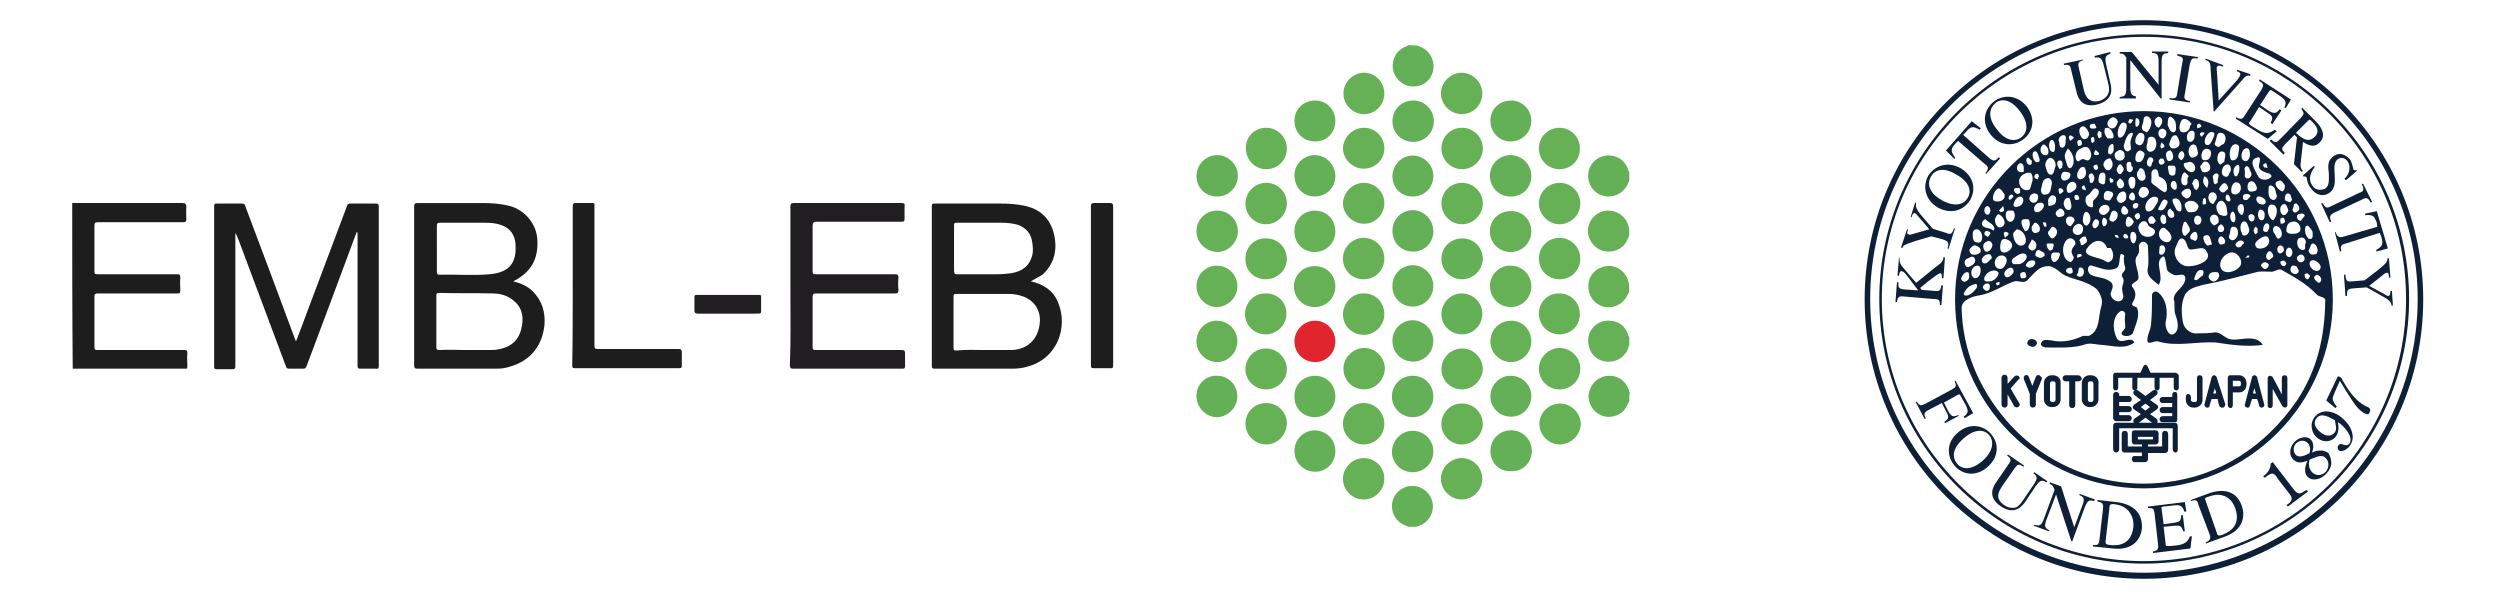 <?xml version="1.0" encoding="utf-8"?>
<!-- Generator: Adobe Illustrator 18.0.0, SVG Export Plug-In . SVG Version: 6.00 Build 0)  -->
<!DOCTYPE svg PUBLIC "-//W3C//DTD SVG 1.1//EN" "http://www.w3.org/Graphics/SVG/1.1/DTD/svg11.dtd">
<svg version="1.1" id="Layer_1" xmlns="http://www.w3.org/2000/svg" xmlns:xlink="http://www.w3.org/1999/xlink" x="0px" y="0px"
	 viewBox="0 0 495 119.7" enable-background="new 0 0 495 119.7" xml:space="preserve">
<g>
	<defs>
		<rect id="SVGID_1_" x="369.2" y="4" width="110.7" height="110.7"/>
	</defs>
	<clipPath id="SVGID_2_">
		<use xlink:href="#SVGID_1_"  overflow="visible"/>
	</clipPath>
	<g clip-path="url(#SVGID_2_)">
		<defs>
			<rect id="SVGID_3_" x="49.8" y="-483.1" width="763.1" height="1079.2"/>
		</defs>
		<clipPath id="SVGID_4_">
			<use xlink:href="#SVGID_3_"  overflow="visible"/>
		</clipPath>
		<g clip-path="url(#SVGID_4_)">
			<defs>
				<rect id="SVGID_5_" x="-3.4" y="-527.7" width="1626.7" height="1569"/>
			</defs>
			<clipPath id="SVGID_6_">
				<use xlink:href="#SVGID_5_"  overflow="visible"/>
			</clipPath>
			<g clip-path="url(#SVGID_6_)">
				<defs>
					<rect id="SVGID_7_" x="354.1" y="-11.1" width="321.1" height="454.4"/>
				</defs>
				<clipPath id="SVGID_8_">
					<use xlink:href="#SVGID_7_"  overflow="visible"/>
				</clipPath>
				<path clip-path="url(#SVGID_8_)" fill="#0E2038" d="M384.1,60.4l0.3,0l0.3-3.9l-0.3,0c-0.2,1.1-0.4,1.2-1.3,1.1l-2.6-0.2
					l-0.3-0.4l1.6-1.3c0.5-0.4,2-1.6,2.4-1.6c0.3,0.1,0.3,0.3,0.3,1l0.3,0l0.3-4.1l-0.3-0.1c0,0.9-0.6,1.3-1.7,2.1l-3.7,3l-2.4-2.8
					c-0.9-1-0.9-1.3-0.9-2.2H376l-0.3,3.6h0.3c0.1-0.6,0.1-0.9,0.5-0.9c0.5,0,0.8,0.5,3.3,3.8l-2.8-0.2c-1-0.1-1.2-0.3-1.1-1.4
					l-0.3,0l-0.3,3.9l0.3,0c0.1-0.9,0.3-1.2,1.3-1.1l5.9,0.5C383.9,59.2,384.1,59.4,384.1,60.4"/>
				<path clip-path="url(#SVGID_8_)" fill="#0E2038" d="M379.3,47.7l3.1-0.9l2.3,0.6c1,0.4,1.3,0.5,0.9,1.8l0.2,0.1l1.3-4.1h-0.2
					c-0.4,1.2-0.7,1.3-1.6,0.9l-2.6-0.8l-2.4-2.8c-1.1-1.4-1-1.8-0.9-2.3l-0.2-0.1l-0.9,2.9h0.2c0.1-0.4,0.3-0.9,0.7-0.8
					c0.2,0.1,0.3,0.3,0.4,0.4l2.4,2.8l-3.5,1c-0.2,0.1-0.5,0.1-0.6,0c-0.4-0.1-0.3-0.4-0.1-1h-0.2l-1.2,3.6l0.3,0.1
					C376.8,48.6,376.9,48.5,379.3,47.7"/>
				<path clip-path="url(#SVGID_8_)" fill="#0E2038" d="M382.3,35c0.7-1.3,2.4-2.1,5.1-0.4c2.6,1.4,3,3.3,2.2,4.6
					c-0.8,1.3-2.5,1.9-5.2,0.4C381.8,38.1,381.6,36.3,382.3,35 M383.7,41.1c2.6,1.4,5.1,0.6,6.4-1.5c1.2-2.2,0.7-4.7-1.9-6.3
					c-2.7-1.5-5.2-0.4-6.4,1.5C380.7,36.7,381,39.5,383.7,41.1"/>
				<path clip-path="url(#SVGID_8_)" fill="#0E2038" d="M387.1,31.2c-0.9-1.3-0.9-1.7,0.1-2.8l0.5-0.5l5.2,4.5
					c0.8,0.6,1,0.9,0.2,1.9l0.2,0.1l2.7-3l-0.2-0.3c-0.8,0.9-1.1,0.8-1.8,0.3l-5.3-4.7l0.5-0.5c1-1.2,1.4-1.3,2.8-0.5l0.2-0.3
					l-1.8-1.4l-5.1,5.8l1.7,1.7L387.1,31.2"/>
				<path clip-path="url(#SVGID_8_)" fill="#0E2038" d="M395.1,20.4c1.1-0.9,3-0.9,4.9,1.7c1.8,2.4,1.4,4.2,0.2,5.1
					c-1.2,0.9-3.1,0.8-4.9-1.7C393.4,23.1,394,21.3,395.1,20.4 M400.6,27.6c2-1.5,2.5-4.1,0.7-6.5c-1.9-2.4-4.7-2.4-6.5-1
					c-1.8,1.4-2.6,4-0.7,6.5C395.9,28.9,398.6,29.1,400.6,27.6"/>
				<path clip-path="url(#SVGID_8_)" fill="#0E2038" d="M410.1,13.9l1,4.1c0.2,0.9,0.8,3.5,4.1,2.7c3.5-0.9,2.9-3.3,2.6-4.5
					l-0.8-3.5c-0.3-1.4-0.1-1.7,0.9-2.1l-0.1-0.3l-3.1,0.8l0.1,0.3c1-0.1,1.3,0,1.7,1.4l0.9,3.6c0.3,1.2,0.2,1.7,0.1,1.9
					c-0.2,0.8-0.9,1.4-1.9,1.7c-2.3,0.5-2.8-1.4-3-2.2l-1-4.4c-0.2-0.9-0.1-1.2,0.9-1.5l-0.1-0.1l-3.8,0.8l0.1,0.3
					C409.7,12.7,409.9,12.9,410.1,13.9"/>
				<path clip-path="url(#SVGID_8_)" fill="#0E2038" d="M423.1,19.1c-1-0.1-1.3-0.4-1.3-1.8l0-5.4h0l6,7.6h0.2l0-7.2
					c0-1.7,0.4-1.7,1.3-1.8v-0.3h-3.2v0.3c0.9,0,1.3,0.1,1.3,1.8l0,4.5h0l-5.3-6.5h-2.4v0.3c0.6,0,0.8,0,1.3,0.8l0,6
					c0,1.5-0.3,1.7-1.3,1.8v0.3h3.2V19.1"/>
				<path clip-path="url(#SVGID_8_)" fill="#0E2038" d="M433.6,20c-0.9-0.1-1.3-0.4-1-1.4l1-6c0.3-1,0.5-1.2,1.5-1l0.1-0.3l-4.1-0.6
					v0.3c1,0.3,1.3,0.4,1,1.4l-1,6c-0.1,1-0.4,1.2-1.5,1v0.3l4,0.6V20"/>
				<path clip-path="url(#SVGID_8_)" fill="#0E2038" d="M437.7,13.8l0.6,8.2l0.1,0.1l5.6-6.3c0.6-0.8,0.9-0.9,1.5-0.8l0.1-0.3
					l-2.7-0.9v0.3c0.4,0.1,0.9,0.4,0.6,0.9c-0.1,0.3-0.5,0.8-0.5,0.8l-3.7,4.1l-0.3-5.1c-0.1-0.8-0.1-1.4-0.1-1.5
					c0.3-0.4,0.5-0.4,1.2-0.1l0.1-0.3l-3.5-1.3v0.3C437.4,12.1,437.7,12.3,437.7,13.8"/>
				<path clip-path="url(#SVGID_8_)" fill="#0E2038" d="M447.8,17.7l-3.3,5.1c-0.5,0.9-0.9,0.9-1.7,0.4l-0.1,0.3l6.3,4l1.8-1.5
					l-0.4-0.3c-1.3,0.9-2.1,0.8-3.5-0.1c-1.8-1-1.8-1.2-1.4-1.5l1.8-2.9l1.8,1.2c0.9,0.6,1,0.9,0.5,1.9l0.3,0.3l1.8-2.7l-0.3-0.3
					c-0.6,0.8-1,1-2.1,0.4l-1.8-1.2l1.7-2.6c0.3-0.4,0.4-0.4,0.6-0.3l1.5,1c1.3,0.9,1.5,1.3,1,2.4l0.3,0.1l1-1.7l-6.2-4l-0.1,0.3
					C448.2,16.6,448.3,16.8,447.8,17.7"/>
				<path clip-path="url(#SVGID_8_)" fill="#0E2038" d="M457,23.9c0.3-0.3,0.4-0.3,0.9,0.3c0.4,0.4,1.7,1.7,0.4,2.9
					c-1.4,1.4-2.8,0-3.7-0.8L457,23.9 M451.5,27.5c-0.8,0.8-1,0.9-1.8,0.1l-0.3,0.3l2.7,2.7l0.3-0.3c-0.8-0.8-0.6-1,0-1.7l1.9-1.9
					l0.5,0.5l-0.6,5.3l1.5,1.5l0.3-0.1c-0.4-0.4-0.5-0.9-0.5-1.3l0.5-4.5c0.6,0.4,2.1,1.4,3.3,0.1c1.5-1.5,0.1-3.3-0.8-4.2l-2.7-2.7
					l-0.1,0.3c0.5,0.8,0.6,0.9-0.1,1.7L451.5,27.5"/>
				<path clip-path="url(#SVGID_8_)" fill="#0E2038" d="M457.9,36.8c-1.2-1.5,0-3.2,0.4-3.7l-0.1-0.3l-2.2,1.9l0.1,0.3
					c0.1-0.1,0.4-0.1,0.6,0.1c0.1,0.4,0.1,1.2,0.8,2.1c1.2,1.7,2.7,1.7,3.7,1c2.3-1.5,0-5.5,1.7-6.7c0.8-0.5,1.5-0.1,1.9,0.4
					c0.8,1.2,0.3,2.7-0.6,3.5l0.3,0.3l2.2-1.9l-0.1-0.1c-0.1,0-0.4,0.1-0.6-0.1c-0.1-0.4-0.3-1.3-0.6-1.9c-0.8-1-2.1-1.7-3.3-0.8
					c-1.2,0.8-1.2,1.8-1,3.3c0.1,2.3-0.1,2.7-0.8,3.2C459.5,37.7,458.4,37.7,457.9,36.8"/>
				<path clip-path="url(#SVGID_8_)" fill="#0E2038" d="M467.1,38.2l-5.5,2.6c-0.9,0.5-1.2,0.4-1.7-0.6l-0.3,0.1l1.7,3.7l0.3-0.1
					c-0.4-0.9-0.4-1.3,0.6-1.8l5.5-2.6c0.9-0.5,1.2-0.3,1.7,0.6l0.3-0.1l-1.8-3.6h-0.3C468.2,37.6,468,37.9,467.1,38.2"/>
				<path clip-path="url(#SVGID_8_)" fill="#0E2038" d="M468.3,42.6c1.5-0.1,1.8,0.1,2.3,1.5l0.1,0.8l-6.5,1.9
					c-1,0.3-1.3,0.3-1.8-0.9l-0.1,0.1l1,3.8l0.3-0.1c-0.3-1,0-1.3,0.9-1.5l6.7-2.1l0.3,0.8c0.4,1.4,0.3,1.8-1,2.6v0.3l2.3-0.6
					l-2.2-7.4l-2.3,0.5L468.3,42.6"/>
				<path clip-path="url(#SVGID_8_)" fill="#0E2038" d="M473.6,57.6l-0.3,0c0,0.4,0,0.9-0.4,1c-0.3,0-0.4-0.1-0.5-0.2l-3.3-1.8
					l2.9-2.3c0.1-0.1,0.4-0.3,0.6-0.3c0.4,0,0.4,0.4,0.4,1l0.3-0.1l-0.3-3.8l-0.3,0.1c0,0.5,0,0.8-1.9,2.3l-2.6,2l-2.4,0.2
					c-1,0.1-1.3,0.1-1.4-1.3h-0.3l0.3,4.2l0.3,0c0-1.2,0.1-1.4,1.2-1.5l2.7-0.2l3.2,1.8c1.5,0.8,1.7,1.3,1.7,1.8l0.3,0L473.6,57.6"
					/>
				<path clip-path="url(#SVGID_8_)" fill="#0E2038" d="M428.7,95.5c-11.7,1.4-23.4-3-31.4-12.2c-5.5-6.4-8.7-14-8.9-22.3
					c0-1.6,2.1-2.3,3.4-2.5c2.7-0.4,4.8-2.1,7.1-2.8c0.7-0.2,1.8,0.5,2.5-0.2c1.4-1.4,2.3-2.9,4.4-2.8c1.4,0.3,2.1,1.4,3.2,1.9
					c2.1,0.9,4.4,1.1,6.2,2.7c0.7,0.9,1.2,2.1,0.9,3.2c-0.7,2.1-0.2,5-2.5,6h-1.2c-1.8,0.9-4.1,1.4-6.2,0.9c-0.7,0-1.8-0.5-2.1,0.7
					c0,0.5,0.7,0.7,1.1,0.7c2.8,0,5.3,0.2,8-0.7c1.1-0.2,2.1,0.2,3.2,0.2c2.1,0.2,4.4,0.9,6.2-0.5c-0.7-1.4-2.5,0.5-3.4-0.7
					c-0.9-1.6-1.1-4.4,0.7-5.5c0.5-0.2,0.9,0.2,0.9,0.7c-0.2,0.9,0,1.6,0,2.5c0,0.4-0.9,0.9-0.7,1.4c0.7,0.7,2.3,0.2,2.3-0.5
					c0.5-1.6,1.4-3.2,0.7-4.8c0-0.2-1.2-0.2-0.9-0.9c0.7-1.1,0.9-2.1,0-3.2c-0.5-0.7,0.9-0.9,1.2-1.6c0.2-1.6-1.2-3.5-0.2-4.6
					c0.7-0.9,0-1.8,0.5-2.4c0.7-0.8,1.6,0,1.6,0.6c0,1.4,0.2,2.9,0,4.1c-0.5,1.8,1.1,2.6,2.1,3.5c1.2-1.7-0.9-4.4,0.7-5.5
					c0.7-0.6,0.7,1.4,0.9,2.1c0,0.8,0.9,1.2,1.4,1.4c0.6,0.4,2.1-0.6,2.3,0.6c0,1.9-2.3,2.6-2.3,4.2c0.3,0.9,0,2.1,0.3,3
					c0.4,1.1,0.9,2.8,0,3.7c-1.2,1.2-2.1-1.1-1.9-2.1c0.5-2.1,0.2-4.6-1.6-6c-0.5-0.2-1.1,0-1.1,0.7c0,1.8,0,3.9-0.2,5.7
					c0,1.1-0.9,2.3-0.7,3.4c0.2,0.7,1.4-0.2,2.1,0c3.6,1.1,7.6,0,11.4,0.2c3.1,0.5,6.3,0.9,9.2,0.5c0.3,0-0.5-0.9-1.2-1.1
					c-1.7-0.5-3.5,0.2-5,0c-1.2-0.2-1.9-1.4-3.1-1.4c-1.2,0.2-2.3,0.2-3.5,0.2c-1.3,0.2-2.7-0.9-2.9-2.3c-0.3-1.8-0.4-3.7,0.5-5.5
					c0.9-1.2,2.1-1.4,3.5-1.8c3.8-0.7,7.3-1.7,10.9-2.6c0.8-0.1,1.9,0,2.8,0c0.6-0.1,1.2-0.6,1.8-0.4c2.6,1.5,4.9,2.7,6.9,4.8
					c0.5,0.7,2,0.5,1.8,1.4c-0.1,6.9-1.5,13.5-5.6,19.7C448.4,88.6,439.3,94.3,428.7,95.5 M389.7,53.9c0.2,0.3,0.2,0.5,0.2,0.8
					c0,0.7-0.4,0.9-0.9,1.1c-0.2,0-0.7-0.2-0.7-0.7C388.6,54.4,389,53.8,389.7,53.9 M390.2,50.9c0.5-0.3,0.9,0.3,0.9,0.6
					c0,0.8-0.9,1.2-1.4,1.4c-0.4,0-0.7-0.4-0.7-0.9C389,51.2,389.7,51.2,390.2,50.9 M390.2,49.1c0.7-0.8,0.9-0.5,1.4-0.3
					c0.5,0.3,0.7,0.6,0.5,1.2c-0.5,0.4-1.2,0.6-1.8,0.3C389.9,49.8,389.8,49.5,390.2,49.1 M391.3,57.1c-0.5,0.7-1.4,1.6-2.3,1.4
					c0,0-0.2-0.2-0.2-0.4c0.5-0.9,1.1-1.6,2.1-1.8C391.5,56,391.6,56.7,391.3,57.1 M390.8,55c-0.9-0.6-0.5-2.3,0.7-2.4
					c0.9,0,0.7,1.2,0.5,1.8C391.8,54.8,391.3,55.3,390.8,55 M391.3,45.4c0.2,0,0.5,0,0.7,0.3c0.7,0.6,0.7,2.6-0.5,2.3
					c-0.9,0-0.9-0.9-0.9-1.7C390.6,45.9,390.8,45.4,391.3,45.4 M393.1,43.4c0.5,0.6,1.6,0.9,1.8,1.8c0,0.3-0.2,0.3-0.2,0.5
					c-0.7-0.8-2.1-0.3-2.3-1.4C392.4,43.9,392.9,43.4,393.1,43.4 M393.4,40.8c0.5,0,0.7,0.5,0.7,0.9c0,0.3-0.2,0.8-0.5,0.8
					C392.7,42.5,392.7,41.1,393.4,40.8 M395.7,37.3c0.5,0,0.9,0.8,1.2,1.2c0.2,1-0.7,1.4-1.4,1.4c-0.9,0-0.9-0.4-0.9-0.9
					C394.7,38.4,395,37.6,395.7,37.3 M395.9,41.6c0.2-0.3,0.5-0.5,0.7-0.8c0.2,0.3,0.2,0.8,0.2,0.9c-0.2,0.3-0.5,0.3-0.7,0.3
					C396.1,42,395.7,41.7,395.9,41.6 M396.4,44.9c-0.9,0.5-1.4-0.6-1.4-1.3c0-0.5,0.5-1.2,0.7-1.2C396.6,42.7,397.5,44.3,396.4,44.9
					 M397,45.9c0.2,0,0.7,0.1,0.7,0.4c0,0.3-0.5,0.5-0.7,0.8C396.8,46.6,396.6,46.1,397,45.9 M397.7,41.7h0.9
					c0.7,0.8,0.2,2.2-0.5,2.2C397,44,396.8,41.7,397.7,41.7 M398.4,38.5c0,0,0.4,0.4,0.2,0.5c-0.2,0.3-0.5,0.5-0.7,0.6
					c0-0.1-0.2-0.1-0.2-0.4C397.7,38.8,398,38.5,398.4,38.5 M398.9,37.3c0.2-0.1,0.7-0.1,0.9-0.1c0.2,0.1,0.2,0.6,0.2,0.9
					c0,0-0.2,0.3-0.5,0.3C399.1,38.4,398.5,37.7,398.9,37.3 M400,32.3c0.5,0,0.7,0.5,0.7,0.9V34c0,0-0.2,0.1-0.5,0.1
					C399.1,34.1,399.1,32.6,400,32.3 M401.6,31.2c0.2,0,0.4,0.5,0.7,0.6c0,0.3,0,0.8-0.2,0.8C401.2,32.9,400.9,31.2,401.6,31.2
					 M402.3,36.2c-0.2,0.5-0.2,1.4-0.7,1.4c-0.9,0.3-1.8-0.6-1.8-1.5c-0.2-1.2,1.2-2,2.1-1.9C402.3,34.1,402.7,35.4,402.3,36.2
					 M402.5,30.3c0.2-0.5,0.8-0.4,0.9,0c0.2,0.6,0.9,1.8,0,1.8C402.8,32.3,402.3,30.9,402.5,30.3 M404.6,28.6c0.2,0,0.3,0.1,0.5,0.3
					c0.7,0.5,0.7,2.1-0.2,1.8C403.9,30.7,403.7,29.1,404.6,28.6 M406.2,27.7c0.5,0,0.7,0.8,0.7,1.2c0,0.5,0,1.2-0.4,1.2
					C405.5,30,405.5,28,406.2,27.7 M406.9,33.2c-0.2,0.5-0.2,1.2-0.7,1.4c-0.9,0-0.9-0.9-1.2-1.7c-0.2-0.6,0.5-2.1,1.4-1.5
					C406.9,31.8,407.2,32.6,406.9,33.2 M406.7,40.5c-1.8,0.8-0.9-0.4-1.2-0.6c0-0.4,0.2-0.9,0.7-1.2
					C407.6,38.5,407.1,40.4,406.7,40.5 M407.6,31.8h0.5c0.5,0.5,0.2,1,0.2,1.4l-0.5,0.3C407.4,32.9,407.1,32.3,407.6,31.8
					 M408.8,26.8c0.4,0.3,0.2,0.6,0.2,1.2c0,0.6-0.2,1.4-0.9,1.2c-0.5-0.3-0.2-0.9-0.5-1.4C407.6,27.3,408.1,26.6,408.8,26.8
					 M410.1,33.2c-0.7,0.5-0.9-0.9-1.1-1.5c-0.5-1.2,0.2-1.7,0.4-2.3C410.6,30.3,411,32.3,410.1,33.2 M409.9,26.8
					c0.2,0,0.7,0.3,0.7,0.5c0,0.1-0.5,0.4-0.7,0.6C409.7,27.5,409.4,27.1,409.9,26.8 M410.8,37.6c-0.5,0.3-0.9,0.8-1.4,0.5
					c-0.2-0.3-0.2-0.5-0.2-0.8c0-0.6,0.5-1.3,1.2-1.3C411.3,36.1,411.3,37.2,410.8,37.6 M412,29.4c0.5-0.3,1.2-0.5,1.6,0
					c0.4,0.6,0.7,1.3,0.2,2.1c-0.5,0.6-0.9,0-1.4,0c-0.5,0-0.7,0.6-1.1,0.4C410.6,31.2,411,29.8,412,29.4 M412,27.7
					c0,0,0.2,0.3,0.2,0.5v0.4c-0.2,0.3-0.5,0.3-0.7,0.3c-0.2-0.3-0.2-0.6-0.2-0.9C411.5,27.7,411.7,27.7,412,27.7 M412.4,25
					c0.5,0,0.9,0.6,1.2,1.3c0.2,0.8-0.7,1.7-1.4,1C411.7,26.6,411.3,25.3,412.4,25 M413.8,24.8c0.2-0.3,0.7-0.3,0.9-0.3
					c0.2,0.3,0.6,0.9,0.2,0.9C413.6,25.7,413.8,25,413.8,24.8 M415.6,25.9l0.5,0.3v0.9l-0.5,0.3C415.2,26.8,415.2,26.3,415.6,25.9
					 M416.8,36.2c-0.2,0.5-0.7,0.3-1.1,0c-0.2-0.1-0.2-0.4-0.2-0.6c0-0.6,0.2-1.4,0.7-1.4C417.2,34,416.8,35.5,416.8,36.2
					 M417.9,31.4c0,0,0.1,0.3,0.2,0.4c0.5,0.8,0,1.9-0.7,1.9c-0.5,0-0.7-0.5-0.9-0.9C416.3,32.1,417.2,31.2,417.9,31.4 M416.8,25.4
					c0,0,0.2-0.1,0.5-0.1c0.9,0.1,1.6,2.1,0.9,2.1h-0.9C416.8,26.8,416.5,26.2,416.8,25.4 M417.7,23.6c0.5-0.5,0.9-0.5,1.4,0
					c0.2,0.3,0.3,0.5,0.2,0.6c-0.2,0.8-0.7,1.4-1.4,1.2C417.2,25,417,24.3,417.7,23.6 M420.7,24.3c0.7,0.3,0.3,1.4,0,2.1
					c-0.2,0.5-0.7,1-1.2,0.8C418.9,26.2,419.8,23.9,420.7,24.3 M421.6,23.6c0.2,0,0.9,0,0.7,0.3c-0.2,0.3-0.5,0.9-0.9,0.3
					L421.6,23.6 M421.8,34.1c-0.2,0-0.7-0.1-0.7-0.6c0-0.5-0.2-1.2,0.2-1.4c1.1-0.3,0.4,0.8,0.9,0.9C422.5,33.5,422.1,34,421.8,34.1
					 M422.8,35.8c0,0.6,0,1.8-0.9,1.5c-0.4-0.4-0.9-2.1,0.2-2.3C422.5,35,422.8,35.3,422.8,35.8 M423.7,29.8c0.4,0,1.1,0.5,0.9,0.9
					c-0.2,0.8-0.5,1.4-1.1,1.4c-0.5,0-0.7-0.3-0.7-0.6C422.8,30.7,423,30,423.7,29.8 M423,23.4c0.9,0,0.7,1.7,0,1.7
					c-0.2,0-0.2-0.5-0.2-0.8C422.8,24.1,422.8,23.4,423,23.4 M424.6,27.1c0,0.9-0.5,2.1-1.4,1.5c-0.7-0.1-0.5-1.8,0.5-2.3
					C423.9,26.3,424.6,26.3,424.6,27.1 M424.4,23.9c0-0.5,0.2-0.9,0.7-0.9c1.4,0.4,0.9,2.4,0,3.2c-0.2,0-0.5-0.3-0.7-0.3
					C423.7,25.3,424.4,24.5,424.4,23.9 M426,30c-0.7,0.3-1.2-0.6-0.9-1.4c0.2-0.6,0-1.5,0.7-1.5C427.3,26.8,427.3,29.8,426,30
					 M426.9,23.4c0.2,0,0.2-0.3,0.5-0.3c1.2,0.3,0.7,1.7,0,2.2l-0.5-0.3C426.6,24.5,426.4,23.9,426.9,23.4 M428.7,25.7
					c0.5,0.5,0.2,1.4-0.4,1.7c-0.9,0.1-1.2-1.2-0.7-1.7C428,25.4,428.3,25.4,428.7,25.7 M429.8,29.8c0.5,0.5,0.9,1.9-0.3,2.1
					c-0.4,0-0.5-0.4-0.6-0.9C428.7,30.3,429.2,29.7,429.8,29.8 M429.6,23.1c0.5,0,1.2,0.8,1.2,1.4c0,0.5,0.3,1.4-0.4,1.7
					c-0.8,0-0.9-0.9-1.2-1.4C429.2,24.3,429.2,23.4,429.6,23.1 M431.5,28c0.3,0.9-0.5,1.4-1.2,1.4c-0.5,0-0.8-0.5-0.8-0.9
					c0.3-0.8,0.5-1.9,1.4-1.7C431.2,27.1,431.4,27.6,431.5,28 M431.8,24.1c0.4-1,1.5-0.5,2.1,0.4c0,0.3-0.3,0.3-0.3,0.5
					c0,0.9-0.9,1.2-1.2,1.2C431.2,26.3,431.5,24.8,431.8,24.1 M434.5,27.1c0,0.6-0.5,1.2-1.2,0.9c-0.6-0.5-0.3-2.3,0.9-2.1
					C434.7,26.2,434.5,26.6,434.5,27.1 M435.1,29.8c0.3,0.8-0.1,1.2-0.9,1.4c-0.3,0-0.4,0-0.6-0.3c-0.5-0.6-0.3-2.1,0.6-2.3
					C435,28.6,435,29.4,435.1,29.8 M435.6,24.5l0.3,0.5c-0.3,0.3-0.5,0.3-0.8,0.4c-0.1-0.1-0.1-0.4-0.1-0.6
					C435.1,24.5,435.4,24.5,435.6,24.5 M436.5,26.3c0,0.3-0.4,0.5-0.6,0.8c-0.5-0.5-0.3-0.8,0-0.9C436.1,26.2,436.5,26.2,436.5,26.3
					 M438.2,26.2c0.6,0.1,0,1.2-0.3,1.8c-0.3,0.6-0.6,0.9-1.2,0.6C436.1,27.7,437.3,25.7,438.2,26.2 M438.6,28.2
					c0.3-0.8,0.3-1.9,0.9-1.9c1.2-0.1,1.5,1.3,0.8,2.2c-0.3,0.1-0.8,0.4-0.9,0.6C438.8,29.1,438.3,28.6,438.6,28.2 M441.6,34
					c-0.3,0.4-0.3,1-0.8,1c-1.4-0.1-0.9-2.2,0-2.4C441.6,32.3,441.9,33.4,441.6,34 M442.9,28.6c0.8,0.3,0.3,1.2,0.3,1.9
					c0,0.6-0.6,1.5-1.4,1.2C441.1,30.7,441.6,28.2,442.9,28.6 M442.9,34.9h-0.4c-0.5-0.9-0.3-1.9,0.6-2.3c0.3,0,0.3,0.6,0.3,0.9
					C443.4,34,443.2,34.4,442.9,34.9 M442.7,38.5c-0.4,0-0.9-0.1-0.9-0.6c-0.1-0.9,0.3-1.7,0.9-1.8c0.8,0,1,0.6,1,1.2
					C443.7,37.6,443.4,38.4,442.7,38.5 M444.6,29.4c0.6-0.3,0.9,0.4,0.9,1.2c0,0.6-0.5,1.5-0.9,1.3
					C443.4,31.8,443.7,29.7,444.6,29.4 M444.8,35.3c-0.5-0.3-0.3-0.6-0.3-1.2c0-0.4-0.3-0.9,0.3-1.2c0.6,0,0.6,0.8,0.9,1.2
					C446,34.7,445.5,35.5,444.8,35.3 M446.4,36.2c1.2,1.7-0.3,1.7-0.4,1.7c-1,0.3-1.2-0.9-0.8-1.7C445.5,35.8,446.1,35.8,446.4,36.2
					 M446.9,31.2c0.9-0.3,0.5,0.8,0.4,1.4c-0.3,1.2,1.2,1.5,2.1,1.8c0.3,0.3,0.5,0.5,0.3,0.6c-0.6,0.8-2.1,0.8-2.6-0.1
					C446.6,33.8,445,31.7,446.9,31.2 M448.7,32.3c0.6,1.7,0,0.6-0.3,0.9c-0.3-0.3-0.3-0.4-0.3-0.6C448.2,32.6,448.4,32.3,448.7,32.3
					 M450.7,38.4c0.3,0.4,0,1.2-0.6,1.2c-1.2-0.3-0.9-1.7-0.9-2.6c0,0,0.1-0.3,0.4-0.3C450.5,37,450.5,37.6,450.7,38.4 M451.2,35.8
					c0.4-0.3,0.9,0.4,1.2,0.9c0.1,0.6-0.3,1.2-0.5,1.2C451,37.6,449.8,36.1,451.2,35.8 M453.3,38.4c0,0,0.3,0.1,0.3,0.4
					s0.4,0.8,0.1,0.9c-0.1,0.5-0.6,0.3-1.2,0c-0.1-0.1-0.1-0.4-0.1-0.6C452.5,38.5,452.8,38.1,453.3,38.4 M454.2,40.5
					c0-0.1,0.5-0.4,0.6-0.1c0.5,0.4,0.6,1,0.3,1.3c-0.3,0.3-0.6,0.5-0.9,0.3C453.6,41.6,454.2,41.1,454.2,40.5 M456.2,42.9
					c-0.3,0.3-0.4,0.5-0.6,0.8c-0.5,0-0.8-0.3-0.8-0.8c0-0.4,0.3-0.6,0.8-0.6C456,42.2,456.6,42.6,456.2,42.9 M456.5,44.9
					c0-0.1,0.4-0.4,0.6-0.1c0.3,0.4,0.8,0.8,0.8,1.3c0,0.5,0.1,1-0.3,1.2h-0.5C456.5,46.6,456.2,45.7,456.5,44.9 M458.6,50.3
					c-0.3,0.1-0.6,0.1-0.9,0.1c-0.3-0.1-0.8-0.6-0.5-1c0.3-0.5,0.3-1.2,0.8-1.2C458.8,48.4,459.2,49.7,458.6,50.3 M456.8,54.1
					c0.1,0,0.4,0.3,0.6,0.5c0,0.1-0.3,0.7-0.5,0.7c-0.4,0-0.6-0.5-0.6-0.9C456.2,54.4,456.5,54.1,456.8,54.1 M454.8,50.9
					c0.3-0.3,0.5-0.5,0.8-0.5c0.6,0,0.9,0.8,0.6,1.2c0,0-0.3,0.3-0.4,0.3C455.1,52.1,454.7,51.4,454.8,50.9 M453.9,52.6
					c0.3,0,0.5,0,0.8,0.1c0.1,0.3,0.6,0.8,0.4,1.2c-0.4,0.5-0.9,0.5-1.4,0C453.3,53.5,453.6,52.7,453.9,52.6 M453,49.1
					c0.5-0.3,0.9,0.4,0.9,0.9c0,0.4-0.3,0.9-0.6,0.9C452.4,50.9,452.4,49.5,453,49.1 M452.1,51.6c0.3,0,0.4,0.3,0.6,0.5
					c0,0.3-0.3,0.6-0.4,0.6c-0.5,0-0.8-0.4-0.8-0.9C451.6,51.8,451.9,51.6,452.1,51.6 M451.5,48.6c0.6,0,0.9,0.8,0.6,1.2
					c-0.3,0.3-0.6,0.5-0.9,0.3c-0.3-0.3-0.3-0.6-0.3-0.9C451,48.9,451.2,48.6,451.5,48.6 M452.4,44c-0.3,0.3-0.5,0.3-0.8,0.3
					c-0.1-0.3-0.1-0.6-0.1-0.9c0.1-0.3,0.4-0.3,0.6-0.3C452.4,43.4,452.5,43.9,452.4,44 M451.9,42.5c-0.6-0.5-0.6-1.9,0.3-2.1
					c0.6,0,0.6,0.6,0.9,1.2C453,42,452.5,42.9,451.9,42.5 M456.5,48.2c-0.3,0.4,0.3,1.3-0.6,1.3c-1.2-0.1-1.4-2.3-0.5-2.4
					C456,46.8,456.8,47.5,456.5,48.2 M455.3,45.9c-0.5,0.4-0.9,0.4-1.7,0.4c-0.4,0-0.9-0.3-0.9-0.6c0-0.9,0.3-1.7,1.2-1.8
					C455.1,43.6,455.9,45.2,455.3,45.9 M450.5,44.8c1-0.3,1.9,1.8,0.8,2.4c-0.5,0.3-0.6-0.5-0.9-0.9
					C449.8,45.7,450.1,44.8,450.5,44.8 M448.7,50.7c0-0.4,0.5-1.2,0.9-0.9c0.3,0.3,0.5,0.6,0.5,0.9c0,0.3-0.5,0.5-0.8,0.8
					C448.9,51.4,448.7,51.2,448.7,50.7 M447.8,52.3c0.4-0.5,0.9-0.5,1.4,0c0,0,0,0.3,0,0.4c-0.3,0.5-0.8,0.8-1.2,0.3
					C447.8,52.7,447.5,52.6,447.8,52.3 M446.9,47.7c0.6-0.6,2.3-1.7,2.4,0c0,1.2-1.5,1.8-2.4,1.4C446.4,48.6,446.4,48.2,446.9,47.7
					 M448,40.5c-1,0-1.4-0.9-1.2-1.3c0.1-0.5,0.9-0.3,1.3,0C448.9,39.7,448.7,40.5,448,40.5 M447.8,43.6c-0.9,0-0.9-1.9-0.3-2.1
					c0.5,0,0.9,0.4,0.9,0.9C448.4,42.9,448.4,43.6,447.8,43.6 M449.8,40.5c1.4,0,1.2,2.3,0.3,3.1c-0.3,0-0.5-0.3-0.8-0.8
					C448.9,42,448.9,40.5,449.8,40.5 M448.9,45.9c-0.8,0.1-0.8-0.3-0.8-0.5c0-0.5,0.3-1.2,0.8-1.2C449.6,44.5,449.3,45.4,448.9,45.9
					 M446.6,44.9l0.4,0.3v0.9l-0.4,0.3C446.1,45.9,446.1,45.4,446.6,44.9 M445.2,42.7c0,0,0.3-0.3,0.5-0.3c0.6,0,0.9,0.6,0.6,1.2
					c-0.4,0.4-0.6,0.3-0.9,0C445.2,43.4,445.2,42.9,445.2,42.7 M444.6,50.9c0.3,0,0.3-0.3,0.4-0.3h0.4c-0.1,0.1,0,0.3-0.1,0.3
					c0,0,0,0-0.1,0.1h-0.4C444.6,51.1,444.6,50.9,444.6,50.9 M444.1,46.6c-0.3-0.3-0.1-0.5-0.3-0.6c-0.4-1-0.1-1.9,0.3-2.1
					c0.8-0.3,0.9,0.6,1.2,1.3C445.5,45.9,445,46.8,444.1,46.6 M442.9,48.9c0,0-0.3-0.3-0.3-0.5c0.3-0.6,1.2-1.2,1.7-0.4
					c0,0.3-0.1,0.3-0.3,0.4C443.8,48.9,443.4,49.1,442.9,48.9 M441.6,50c1.3-0.3,2.6,1.5,2,2.6c-0.8,1.3-3.7,2.1-4,0
					C439.5,51.4,440.5,50.3,441.6,50 M439.7,46.8c0.5,0,0.8,0.6,0.9,0.9l-0.1,0.5c-0.3,0.1-0.8,0.4-1,0.1
					C439.1,48,439.1,47.1,439.7,46.8 M439.1,53.9c0.9,0.8-0.5,2.3-1.2,1.7c-0.3-0.2-0.6-0.5-0.6-0.8
					C437.3,53.9,438.3,53.8,439.1,53.9 M436.8,48.4c-0.5-0.6-0.9-1.8,0-1.8c0.9-0.3,0.9,1.2,1.2,1.8
					C437.4,48.4,437.3,48.9,436.8,48.4 M431.9,31.7c-0.1,0-0.6-0.3-0.6-0.8c0-0.4,0.5-1.2,0.9-0.9c0.3,0.3,0.3,0.6,0.3,0.9
					C432.4,31.2,432.1,31.7,431.9,31.7 M434.5,33.8c-0.6,0.9-2.3-0.5-2.1-1.4c0.3-0.3,0.6-0.1,0.9-0.3C434.2,31.8,435,33,434.5,33.8
					 M435,37.6c-0.8,0-0.5-0.9-1-1.2c0.3-0.4,0.3-1.2,1-0.9c0.4,0.3,0.4,0.6,0.4,1.2C435.4,37.2,435.1,37.3,435,37.6 M434.7,45.9
					c0.3,0.1,0.4,0.6,0.4,0.9c0,0.3,0,0.6-0.4,0.9c-0.3,0-0.5-0.3-0.8-0.3C433.3,47.1,433.9,45.9,434.7,45.9 M433,41.7
					c-0.3-0.4-0.6-1.2-0.3-1.5c1-0.9,2.3-0.3,2.6,0.6c0,0.5-0.4,1.2-1.2,1.2C433.8,42,433.3,42.2,433,41.7 M432.4,44
					c0,0,0.3-0.1,0.4-0.1c0.3,0.6,1.3,1.5,0.5,2.2c-0.3,0.3-0.6,0.8-0.9,0.5C431.8,45.9,432.1,44.9,432.4,44 M432.1,37.9
					c0.5-0.5,0.9-0.6,1.4-0.5c0.6,0.5,0.4,1.7-0.5,1.9C432.7,39.3,431.5,38.5,432.1,37.9 M432.7,36.7c-1.2,0-0.8-1.7-0.5-2.3
					c0.5-0.6,0.6,0,1.2,0.5C432.7,35.3,433.6,36.4,432.7,36.7 M435.9,43.6c0,0.4-0.3,0.9-0.8,0.9c-0.9,0-0.9-1.8,0-1.8
					C435.6,42.7,435.9,43.1,435.9,43.6 M435.9,32.6c0.3-0.5,0.6-0.8,1.2-0.5c0.6,0.5,0.8,1.5,0,1.9c-1.2,0.4-1.2-0.3-1.4-0.8
					C435.6,33,435.6,32.9,435.9,32.6 M436.8,31.7h-0.6c-0.8-0.8,0-2.8,1.2-2.1C438.2,30,437.7,31.7,436.8,31.7 M436.8,39.9v0.5
					l-0.5,0.1c-0.4-0.1-0.1-0.6-0.1-1c0,0,0.1-0.3,0.4-0.3C436.8,39.5,436.8,39.7,436.8,39.9 M436.5,34.9c0.9,0.4,0.9,1.5,0.5,2.3
					C435.9,36.2,436.2,35.5,436.5,34.9 M438.8,39.5c-0.3,0.4-0.5,0.9-0.6,0.9c-1.2-0.3-1.2-2.1-0.3-2.3
					C438.6,37.9,439.2,38.8,438.8,39.5 M439.1,35.8v0.4l-0.5,0.3c-0.4-0.3-0.3-0.6-0.4-1.2c-0.3-0.4,0.4-1.2,0.9-0.9
					C439.5,34.7,439.1,35.3,439.1,35.8 M439.3,32.3c-0.5-0.6-0.3-2.3,0.6-2.3c1.2,0,0.5,1.4,0.5,2.1C440,32.1,439.7,33,439.3,32.3
					 M440.9,37.6c-0.4,0.3-0.6,0.8-1.2,0.3c-0.3-0.3-0.3-0.5-0.3-0.6c0.3-0.5,0.8-1.2,1.2-1C440.9,36.4,441.5,37.3,440.9,37.6
					 M439.5,42.5c-0.6-0.5-0.9-1.7-0.4-2.3c0.9-1.2,1.8,0.3,1.8,1.2c0,0.4,0.3,0.9,0,1.2C440.5,42.9,440,42.7,439.5,42.5
					 M438.2,44.5c-0.8-0.5-0.9-1.8,0.1-2c0.8,0,1,0.6,1,1.2c0,0.3,0,0.4-0.3,0.6C438.8,44.5,438.3,44.8,438.2,44.5 M440,44.5
					c0,0,0.1,0.3,0.3,0.4c0.3,0.8-0.3,1.2-0.9,1c-0.3-0.3-0.3-0.5-0.3-0.8C439.3,44.8,439.5,44.3,440,44.5 M441.4,39.9
					c-0.8,0-0.9-0.9-0.5-1.4c0,0,0.4,0.1,0.5,0.3C441.6,39.3,441.8,39.7,441.4,39.9 M442.3,44c-0.9,0-0.9-1.8-0.3-2.1
					c0.5,0,0.6,0.8,0.6,1.2C442.7,43.4,442.5,44,442.3,44 M442.3,47.5c-0.5,0.3-1.2-0.4-0.9-0.9c0.3-0.6,0-1.8,0.9-1.7
					C443.4,44.9,443.4,47.1,442.3,47.5 M444.1,39c0-0.5,0.3-0.6,0.8-0.6c0.4,0,0.9,0.3,0.6,0.6c-0.3,0.3-0.5,0.5-0.6,0.6
					C444.3,39.7,444.1,39.5,444.1,39 M444.3,41.6c0,0.4-0.3,1.2-0.6,0.9c-0.5-0.3-1.2-1.7,0-2.1C444.3,40.4,444.3,41.1,444.3,41.6
					 M430.7,39.3c1,0,1.4,1.3,1.2,2.3c-0.1,0.4-0.6,0.3-0.9,0C430.6,40.8,429.5,39.3,430.7,39.3 M431,36.7v0.6c0,0-0.3,0.3-0.4,0.3
					c-1-0.3-1-1.5-0.3-1.8C430.7,35.8,431,36.2,431,36.7 M430.7,34.4c-0.1,0.5-1.2,0.6-1.3-0.3c0-0.4-0.4-1.3,0.1-1.3h1
					C431,33.2,430.7,34,430.7,34.4 M429.8,41.3c0,0,0.1,0.3,0.3,0.4c0.6,0.5,0.5,1.4,0,1.4C429.2,43.4,428.7,41.6,429.8,41.3
					 M428.9,43.4V44c-0.2,0.3-0.4,0.5-0.7,0.3c-0.5-0.4-0.7-1.5,0-1.8C428.7,42.5,428.9,42.9,428.9,43.4 M427.6,40.8
					c0.2-0.4,0.5-1.2,0.9-1.3c0.2,0,0.7,0.1,0.7,0.6c-0.3,0.6-0.7,1.8-1.6,1.5C427.1,41.6,427.4,41.2,427.6,40.8 M428,28.2
					c0.2,0.3,0.7,0.4,0.5,0.9l-0.5,0.3C427.6,29.1,427.8,28.6,428,28.2 M427.8,31.4h0.5c0.2,0.3,0.4,0.8,0.2,0.9
					c-0.2,0.3-0.5,0.3-0.7,0.3C427.3,32.3,427.3,31.7,427.8,31.4 M426.2,36.4c-0.4-0.4-0.2-0.6-0.2-1.4c0-0.6-0.2-1.3,0.7-1.5
					c0.9,0,0.5,1.4,0.9,1.5c1.4,0.5,1.6,1.7,1.4,2.8l-0.4,0.3C427.6,37.6,427.1,37,426.2,36.4 M426.4,41.3c-0.4,0.6-1.4,0.9-1.6,0
					c-0.2-1.4,1.2-2.6,2.1-2.3C427.8,39.3,427.1,40.3,426.4,41.3 M426.4,44.3h-0.7c-0.5-0.4-0.5-1.2,0.2-1.5c0,0,0.3,0,0.4,0.1
					c0.2,0.3,0.5,0.5,0.5,0.8C426.9,43.9,426.6,44,426.4,44.3 M424.1,43.9c0.7-0.3,1,0.1,1.2,0.6c0.2,0.6,1.4,0.6,1.4,1.4
					c-0.2,1.2-2.1,1.3-2.8,0.4C423.2,45.4,423.2,44.5,424.1,43.9 M423,43.4c-0.2-0.3-0.5-0.6-0.2-0.9c0.2-0.3,0.5-0.3,0.7-0.3
					c0,0,0.2,0.3,0.2,0.5v0.4C423.4,43.4,423.2,43.6,423,43.4 M422.3,45.9c0.9,0,0.9,1.8,0.2,2.3c-0.5,0-0.7-0.8-0.7-1.2
					C421.8,46.6,421.8,45.9,422.3,45.9 M422.3,39.7c-0.2,0-0.5-0.1-0.7-0.4c-0.2-0.5,0.2-1.2,0.7-1.2
					C422.8,38.4,423,39.7,422.3,39.7 M423.4,40.4c0,0.9-0.5,0.9-0.9,0.9c0,0-0.2-0.3-0.2-0.5c0-0.4,0.2-0.6,0.7-0.6
					C423.2,40.2,423.4,40.4,423.4,40.4 M424.1,35.8c-0.9,0-1.3-1.5-0.7-2c0.2-0.3,0.2-0.5,0.4-0.5c0.7,0,0.9,0.8,0.9,1.2
					C425,34.9,424.8,35.8,424.1,35.8 M425.5,31.2c0.7-0.3,1.1,0.5,0.7,0.9c-0.2,0.3-0.2,0.9-0.4,0.9C424.8,33,425,31.7,425.5,31.2
					 M425.5,37.9c0,0.6-0.4,1-0.9,1.2c-0.7,0.3-1.4-0.5-1.1-1.2c0.2-0.5,0.4-0.9,0.9-0.9C425,37,425.3,37.3,425.5,37.9 M420.9,44.3
					c0-0.4,0-1.2,0.5-1.4c0.4,0,0.9,0.5,1.1,1c0,0-0.1,0.3-0.2,0.4c-0.2,0.3-0.5,0.5-0.7,0.6C421.1,44.9,420.9,44.8,420.9,44.3
					 M420.7,47.2c-0.5-0.4-0.2-0.9,0-0.9c0.5,0,0.7,0.5,0.7,0.8C421.4,47.2,420.9,47.2,420.7,47.2 M413.3,49.1c0.9-1.4,3-2.3,3.9,0
					h0.7c0.7,0.9,0.7,2.4-0.2,2.7c-0.2,0.3-0.7,0-1.2-0.3C415.4,50.9,412,50.7,413.3,49.1 M411.7,47.7c0.2-0.6,0.7-0.9,1.2-0.9
					c0.2,0.3,0.5,0.9,0.2,1.2C411.5,49.4,412.2,47.7,411.7,47.7 M411.5,53.9c0-0.1,0-0.6,0.2-0.9c1.2-0.3,1.2,1.7,0.2,1.8
					c-0.2,0-0.7-0.1-0.7-0.4C411.3,54.1,411.5,54.1,411.5,53.9 M411.3,50.4c0.2-0.1,0.4-0.1,0.7-0.1c0,0,0.2,0.1,0.2,0.4
					C410.6,51.4,411.5,50.7,411.3,50.4 M411.7,39.3c0,0.3-0.4,0.3-0.7,0.3c-0.5-0.5-0.2-1,0-1C411.5,38.5,411.7,39,411.7,39.3
					 M412,35.5c-0.7,0-0.8-0.6-0.7-1.2c0.2-0.6,0.7-1.5,1.4-1.2C413.3,34,413.1,35.3,412,35.5 M412.2,37c0,0,0.2-0.3,0.5-0.3
					c0.7,1.7,0,0.6-0.2,0.9C412.2,37.3,412.2,37.2,412.2,37 M413.3,42c0.7,0.5,0.9,1.9,0,2.6c-0.5,0.3-0.9-0.5-0.9-0.9
					C412.4,42.9,412.6,41.7,413.3,42 M415.6,44c0,0.5-0.2,0.9-0.7,1.2c-0.9,0-0.7-1.3,0-1.8C415.2,43.4,415.6,43.6,415.6,44
					 M417.2,43.9c0,0.4-0.2,0.9-0.7,0.9c-0.4-0.5-0.4-1.2,0-1.7C416.8,43.1,417.2,43.4,417.2,43.9 M417.7,41.3
					c0,0.6-0.5,0.9-0.9,1.2c-0.7,0.3-1.5-0.5-1.1-1.2C416.1,40.4,417.5,40.2,417.7,41.3 M417.9,39.5c-0.2,0.4-0.7,0.1-1.2,0
					c-0.4-0.8,0-1.8,0.7-1.7C419.1,38.1,418.2,39,417.9,39.5 M417.9,30.6c-0.2,0-0.5-0.3-0.5-0.3c0-0.6,0-1.7,0.9-1.8
					c0.2,0,0.2,0.6,0.2,0.9C418.6,29.8,418.4,30.3,417.9,30.6 M420.7,30.9c0,0.5-0.5,0.9-0.9,0.9c-0.7,0-1.1-0.4-1.1-1.2
					c0-0.4,0.4-0.6,0.9-0.9C420.5,29.7,420.7,30.3,420.7,30.9 M420,37.3c0,0-0.3,0-0.5-0.1c-0.9-1.2,0-1.4,0.2-1.9
					C420.7,35.8,420.9,37,420,37.3 M420,34.4c-0.5,0.3-0.9-0.4-0.9-0.9c0.2-0.5,0.5-1.2,0.9-0.9c0.2,0.3,0.5,0.6,0.5,0.9
					C420.5,33.8,420.2,34.1,420,34.4 M418.4,43.9c-0.5,0-0.9-0.4-0.7-0.8c0.2-0.4,0.2-1.4,0.9-1.4C419.8,42,419.3,43.6,418.4,43.9
					 M419.3,46.6c0,0,0.2,0.3,0.2,0.5c-0.2,0-0.5,0-0.7-0.3C418.6,46.3,419.1,46.6,419.3,46.6 M421.4,41.7c0,0.5-0.2,0.8-0.7,0.8
					c-0.9,0-0.9-1.4-0.2-1.7c0.2,0,0.3,0.1,0.5,0.3C421.1,41.3,421.4,41.6,421.4,41.7 M420,40.2c-0.5,0-0.9-0.5-0.9-0.9
					c0.2-0.8,0.5-1.2,1.2-1.4c0.7,0,0.7,0.6,0.7,1.2C420.9,39.7,420.7,39.9,420,40.2 M421.6,29.8c-0.4,0.5-1.1-0.1-1.1-0.9
					c0.2-0.9,0.7-2.6,1.6-2.6c0.5,0-0.1,0.9-0.2,1.4C421.6,28.5,422.3,29.7,421.6,29.8 M418.4,36.1h-0.2l-0.2,0.1
					c-0.1,0-0.1-0.1-0.2-0.1c-0.1-0.3-0.1-0.5-0.1-0.8c0.1,0,0.2-0.3,0.3,0v0.1C418.6,35.4,418.4,35.8,418.4,36.1 M414.9,37.3
					c1.2,0.3,0.6,1.5-0.2,2.2c-0.7,0.4,0.2,1.8-0.7,1.5c-1.1,0-1.4-1.8-0.7-2.3C414,38.4,414.3,37.3,414.9,37.3 M414.3,34.4
					c0.5,0.5,0.5,1.2,0,1.8h-0.4c-0.2-0.1-0.1-0.6-0.2-0.9C413.3,34.9,413.8,34.1,414.3,34.4 M414.7,28c0,0-0.2,0.3-0.5,0.3
					c-0.2-0.3-0.2-0.8-0.2-0.9c0,0,0.2-0.3,0.5-0.3c0,0,0.2,0.3,0.2,0.4V28 M414.7,33.5c-0.2-0.3-0.2-0.5-0.2-0.6
					c0.2-0.3,0.5-0.3,0.7-0.3l0.2,0.4C415.5,33.6,415,33.8,414.7,33.5 M415.4,30.7h-0.5c-0.5-0.1-0.2-0.6,0-1
					c0.2,0.1,0.5,0.4,0.7,0.6C415.6,30.6,415.4,30.7,415.4,30.7 M410.4,45.7c0-0.8,0.5-1.2,1.1-1.4c0.7,0,1.1,0.6,0.9,1.4
					C412.2,46.8,410.6,46.8,410.4,45.7 M408.4,37.5c0.3,0.3,0.1,0.6-0.1,0.6c0,0-0.2,0.3-0.5,0.3c-0.2-0.3-0.2-0.8-0.2-1
					C407.8,37.2,408.2,37.2,408.4,37.5 M408.1,35c0-0.4,0.2-1,0.7-1c0.4,0.1,1.4,0,1.1,0.9C409.7,35.8,408.1,36.2,408.1,35
					 M410.6,44c-0.2,0.3-0.5,0.8-0.7,0.8c-1.1-0.3-1.1-1.9-0.2-1.9C410.4,42.7,411.1,43.5,410.6,44 M409.7,41.6
					c-0.7,0-0.9-0.5-1.1-1.2c0-0.8,0.5-1.4,1.1-1.2c0,0,0.2,0.3,0.2,0.4C410.1,40.4,410.4,41.3,409.7,41.6 M407.4,42.9
					c-0.5-0.4-0.5-0.9,0-1.3c0.2,0,0.2-0.3,0.5-0.3c0.7,0,1.1,1,0.7,1.4C408.3,42.9,407.6,43.1,407.4,42.9 M406.7,50h0.9
					c0.5,0.3,0.2,0.6,0,1.2c-0.2,0.3-0.7,0.9-1.1,0.6C406,51.4,405.9,50,406.7,50 M405.5,46.3c0-0.3,0-0.4,0.2-0.6
					c0.2-0.3,0.5-0.8,0.7-0.8c0.4,0,0.9,0.5,0.9,1c0,0.6-0.5,1.2-0.9,1.3C406,47.2,405.8,46.8,405.5,46.3 M405.5,48.2h0.9
					c0.4,0.1,0.2,0.6,0,1.2c-0.2,0.1-0.5,0.4-0.7,0.1C405.3,49.1,405,48.2,405.5,48.2 M404.8,44.9c-0.7-1.5,0-0.6,0.2-0.9
					c0.2,0.3,0.2,0.5,0.2,0.8C405.3,44.8,405.1,44.9,404.8,44.9 M403.7,49.5c0.5,0.3,1.4,0.5,1.1,1.2c-0.2,0-0.4,0.5-1.1,0.3
					c-0.7-0.3-0.7-0.3-0.7-0.5C403,50,403.2,49.5,403.7,49.5 M402.1,49.5c-1.1-0.6,0-1.3,0.2-2.1c0.5,0.3,0.9,0.5,0.9,1.2
					C403.2,49.4,402.5,49.8,402.1,49.5 M402.8,51.6c0,0,0.2,0.3,0.2,0.5c-0.2,0.5-0.5,0.9-1.2,0.9c-0.2,0-0.7-0.3-0.7-0.4
					C401.2,51.8,402.1,51.4,402.8,51.6 M399.3,45.4c0.4,0,0.9,0.3,1.1,0.5c0.7,0.6,1.2,2.4,0,2.7c-1.1,0.3-1.8-1.2-1.8-2.3
					C398.7,45.9,399.1,45.7,399.3,45.4 M400.3,40.5c-0.5,0.5-1.8,0.8-1.6-0.1c0.2-0.9,0.9-1.7,1.6-1.4
					C400.9,39.5,400.5,40.2,400.3,40.5 M401.6,45.4c-0.2,0.3-0.5,0.5-0.7,0.3c-0.5-0.8-1.2-2.3,0-2.3h0.7
					C402.1,44,401.9,44.8,401.6,45.4 M402.8,35c0-0.4,0.2-0.6,0.7-0.6c0,0,0.2,0.3,0.2,0.5c0,0.1-0.2,0.4-0.2,0.6
					C403.2,35.5,402.8,35.3,402.8,35 M403.2,38.4c0.5,0.1,0.4,0.9,0.2,1.3c-0.5,0.9-1.6,0.3-1.6-0.4
					C401.9,38.4,402.8,38.1,403.2,38.4 M403.2,46.1c-0.9,0.3-1.2-1.2-0.7-1.5c0.2-0.3,0.2-0.5,0.5-0.5
					C403.9,44.3,404.4,45.9,403.2,46.1 M404.2,37.2c0.2-0.8,0.2-1.7,1.1-1.9c0.7-0.3,1.2,0.8,0.9,1.4c-0.2,0.9-0.2,1.8-1.2,1.8
					C404.4,38.8,403.9,37.9,404.2,37.2 M404.4,40.2c0.5,0.3,0.3,0.8,0,1.2c-0.4,0.6-1.4,0.9-1.6,0.3
					C402.5,40.5,403.7,39.9,404.4,40.2 M398,53c0.5,0,0.7,0.3,0.7,0.8c0,0.1-0.1,0.3-0.2,0.4c-0.5,0.5-0.9,0.9-1.4,0.6
					C396.4,54.1,397.3,53.2,398,53 M396.1,48.2c0.2-1.2,1.1-1,1.8-0.5c1.2,0.9,0,2.3-1.1,2.3C395.9,50,396,48.9,396.1,48.2
					 M395,52.3c-0.2-0.8,0.5-1.9,1.6-1.7c0.9,0.3,0.9,1.2,0.4,1.9C396.4,53.8,395,53.2,395,52.3 M395.9,55.8v0.5
					c0,0-0.2,0.2-0.5,0.2c0,0-0.2-0.2-0.2-0.5C395.4,56,395.7,55.8,395.9,55.8 M392.9,55c0.2-0.9,1.6-1.8,2.5-1.3
					c0.9,0.4-0.4,2-1.4,2C393.4,55.8,392.7,55.8,392.9,55 M393.8,56.2c0,0,0.2,0.2,0.2,0.5c0,0.5-0.2,0.9-0.7,0.9
					c-0.2,0-0.7-0.5-0.7-0.7C392.7,56.2,393.4,56,393.8,56.2 M394.1,50.4c0.2,0.3,0.4,0.6,0.2,0.8c-0.5,0.4-0.9,1.2-1.6,0.9
					C391.8,51.4,393.1,50,394.1,50.4 M392.9,46.3c0-0.3,0.2-0.6,0.5-0.6c0.2,0,0.7,0.3,0.7,0.4c0,0.3-0.2,0.5-0.5,0.8
					C393.4,46.8,392.9,46.6,392.9,46.3 M393.1,48c0.5-0.3,0.7-0.5,1.2,0c0.2,0.3,0.2,0.4,0.2,0.6c-0.2,0.8-0.7,1.4-1.4,1.2
					C392.7,49.4,392.4,48.4,393.1,48 M401.2,54.8c0,0-0.2,0.3-0.5,0.3h-0.5c-0.2-0.3-0.2-0.6-0.2-0.9c0.2-0.3,0.7-0.4,0.9-0.3
					C401.2,54.1,401.2,54.6,401.2,54.8 M399.8,52.3h-1.1c-0.5-0.3-0.5-0.9,0-1.2c0.7-0.5,1.6-1.2,2.3-0.8
					C401.9,50.9,400.5,52.3,399.8,52.3 M410.4,53.9c0,0-0.2,0.3-0.5,0.3c-0.5,0-1.1-0.5-0.7-0.9c0.2-0.3,0.7-0.3,0.9-0.3
					C410.4,53.2,410.4,53.8,410.4,53.9 M410.6,50.9c0,0.5-0.5,1.2-0.9,0.9c-1.1-0.4-1.4-2.1-1.1-3.2c0.2-0.6,0.5-1.2,1.1-1.4
					c0.7-0.1,1.4,0.5,1.2,1.2C410.1,49.4,409.9,49.8,410.6,50.9 M420.2,54.8c0.7,1-0.2,1.7,0,2.6c0,0.7,0.6,1.5-0.2,2.1
					c-0.7,0.5-2.1-0.2-2.1-1.4c0.2-0.7,0.7-1.4,0.2-2.1c-1.2-1.2-2.8-0.9-4.1-1.6c-0.9-0.5-0.7-2.1,0.2-1.8c1.6,0.4,3,1.2,4.6,0.6
					c1.1-0.3,0.7-1.8,1.1-2.9c0.2,0,0.7,0.1,0.7,0.4c-0.2,0.8,0,1.7,0.2,2.3C420.9,53.8,419.8,54.1,420.2,54.8 M427.8,50.4
					c-0.5,0-0.2-0.9-0.2-1.5c0-0.3,0.5-0.4,0.7-0.3C429.2,49.1,428.5,50.7,427.8,50.4 M428,47.5c-0.5-0.4-0.8-1.4-0.2-2.1
					c0.2-0.3,0.7-0.5,1.1,0c0.6,0.5,1.4,1.4,0.9,2.1C429.5,48.2,428.5,48,428,47.5 M436.1,54.6c-0.3,0.1-0.8,0.7-1.2,0.9l-0.5-0.2
					c0.3-0.7,0.5-2.1,1.7-1.8C436.5,53.8,436.2,54.4,436.1,54.6 M433.6,52.7c-2.1,0.3-3.6-2.2-2.8-3.8c0.3-0.5,0.5-1.7,1.2-1.7
					c1.2,0.3,0.9,2.2,1.7,2.2c1.4,0,2.6-0.8,3.2,0.4C438.2,51.6,435,52.7,433.6,52.7 M459.2,56c-0.1,0-0.3-0.1-0.4-0.2
					c-0.3-0.2-0.8-0.7-0.5-1.1c0,0,0.3-0.3,0.5-0.3C459.5,54.6,460,55.5,459.2,56 M459.2,53.5c-0.9,0.6-2.3-0.8-1.8-1.7
					c0.5-0.6,1.3-0.1,1.7,0.3C459.7,52.7,459.5,53.2,459.2,53.5 M461.9,59.3c0-20.6-16.8-37.3-37.4-37.3
					c-20.6,0-37.4,16.7-37.4,37.3c0,20.6,16.7,37.4,37.4,37.4C445.1,96.7,461.9,79.9,461.9,59.3"/>
				<path clip-path="url(#SVGID_8_)" fill="#0E2038" d="M424.5,111.1c-28.6,0-51.9-23.3-51.9-51.9c0-28.6,23.3-51.9,51.9-51.9
					c28.7,0,51.9,23.3,51.9,51.9C476.4,87.9,453.2,111.1,424.5,111.1 M424.5,6.8c-28.9,0-52.4,23.6-52.4,52.4
					c0,28.9,23.5,52.4,52.4,52.4c28.9,0,52.5-23.5,52.5-52.4C477,30.4,453.4,6.8,424.5,6.8"/>
				<path clip-path="url(#SVGID_8_)" fill="#0E2038" d="M387.7,82.2c-1,0.4-1.3,0.3-1.9-0.7l-0.9-1.8l2.7-1.5
					c0.4-0.2,0.5-0.1,0.6,0.2l0.9,1.6c0.7,1.3,0.7,1.8-0.3,2.5l0.2,0.3l1.7-1l-3.5-6.4l-0.2,0.1c0.4,0.8,0.4,1.1-0.5,1.6l-5.2,2.8
					c-1,0.5-1.2,0.5-1.8-0.4l-0.2,0.1l1.8,3.4l0.2-0.1c-0.4-0.9-0.4-1.2,0.5-1.7l2.7-1.4l0.9,1.8c0.5,0.9,0.5,1.3-0.4,1.9l0.1,0.3
					l2.8-1.5L387.7,82.2"/>
				<path clip-path="url(#SVGID_8_)" fill="#0E2038" d="M392.6,91.2c-2.3,2-4.1,1.8-5.1,0.6c-1-1.2-1-3,1.3-5
					c2.4-2.1,4.2-1.7,5.1-0.6C394.7,87.2,394.9,89.1,392.6,91.2 M394.2,85.9c-1.5-1.7-4.2-2.3-6.6-0.2c-2.2,1.9-2.2,4.6-0.6,6.5
					c1.6,1.9,4.3,2.2,6.5,0.3C396,90.3,395.7,87.6,394.2,85.9"/>
				<path clip-path="url(#SVGID_8_)" fill="#0E2038" d="M405.2,95.5l0.2-0.2l-2.6-1.8l-0.2,0.2c0.8,0.6,0.9,1,0.1,2.2l-2.1,3.1
					c-0.6,0.9-1,1.2-1.3,1.4c-0.7,0.3-1.6,0.2-2.5-0.4c-2-1.4-0.9-2.9-0.4-3.7l2.5-3.6c0.6-0.8,0.8-0.9,1.7-0.3l0.2-0.2l-3.2-2.2
					l-0.2,0.2c0.8,0.6,0.9,0.9,0.3,1.7l-2.4,3.5c-0.5,0.7-2,2.9,0.8,4.8c2.9,2,4.4-0.1,5-1l2-3C404,95,404.3,95,405.2,95.5"/>
				<path clip-path="url(#SVGID_8_)" fill="#0E2038" d="M414.8,98.9l-3-1.1l-0.1,0.2c0.8,0.4,1.2,0.6,0.6,2.1l-1.6,4.3l0,0l-2.6-8.1
					l-2.2-0.8l-0.1,0.3c0.5,0.2,0.7,0.3,1,1.2l-2.1,5.7c-0.5,1.4-0.9,1.5-1.9,1.2l-0.1,0.2l3,1.1l0.1-0.2c-0.9-0.4-1.1-0.8-0.6-2.1
					l1.9-5l0,0l3,9.2l0.2,0.1l2.5-6.8c0.6-1.5,1-1.4,1.8-1.2L414.8,98.9"/>
				<path clip-path="url(#SVGID_8_)" fill="#0E2038" d="M422.4,104.4c-0.5,4-3.8,3.6-4.7,3.5c-0.7-0.1-0.8-0.2-0.8-0.7l0.8-6.9
					c0-0.3,0.1-0.5,0.7-0.5c1.7,0.2,2.4,0.7,3,1.3C422.3,102.2,422.5,103.3,422.4,104.4 M419,99.4l-3.7-0.4l0,0.3
					c1,0.2,1.2,0.4,1.1,1.4l-0.7,6.1c-0.1,1-0.3,1.2-1.3,1.1l0,0.3l3.9,0.4c4.2,0.5,5.6-2.1,5.8-3.9
					C424.3,101.5,422.3,99.8,419,99.4"/>
				<path clip-path="url(#SVGID_8_)" fill="#0E2038" d="M430.9,108c-2.1,0.2-2.1,0.2-2.1-0.3l-0.4-3.4l2.2-0.2
					c1.2-0.1,1.3,0.1,1.7,1.1l0.3,0l-0.4-3.2l-0.3,0c-0.1,1-0.1,1.3-1.4,1.5l-2.1,0.3l-0.4-3c-0.1-0.5,0.1-0.5,0.4-0.5l1.8-0.2
					c1.5-0.2,1.9,0,2.3,1.2l0.4,0l-0.3-1.9l-7.3,0.9l0,0.3c0.9,0,1.2,0,1.3,1.1l0.7,6.1c0.1,1.1-0.2,1.2-1,1.4l0,0.3l7.4-0.9
					l0.3-2.4l-0.4,0C433.2,107.3,432.5,107.8,430.9,108"/>
				<path clip-path="url(#SVGID_8_)" fill="#0E2038" d="M440,105.9c-0.6,0.2-0.9,0.2-1-0.2l-2.3-6.6c-0.1-0.3-0.3-0.5,0.4-0.7
					c1.7-0.6,2.4-0.5,3.3-0.2c1.2,0.5,1.8,1.4,2.2,2.5C443.9,104.5,440.7,105.6,440,105.9 M437.3,97.7l-3.5,1.3v0.2
					c1-0.3,1.3-0.2,1.5,0.8l2.2,5.8c0.3,0.9,0.1,1.2-0.8,1.6l0.1,0.2l3.6-1.3c4-1.4,4.1-4.3,3.5-6.1
					C442.9,97.3,440.4,96.6,437.3,97.7"/>
				<path clip-path="url(#SVGID_8_)" fill="#0E2038" d="M455.2,97.7c-0.5-0.1-0.8-0.5-1.2-1l-4-5.2l-0.4,0.3c0,1-0.6,1.9-1.5,2.5
					l0.3,0.3c0.9-0.7,1.3-0.9,1.7-0.8c0.3,0.1,0.8,0.7,0.9,1l2.1,2.7c0.4,0.5,0.8,1,0.6,1.5c-0.1,0.4-0.6,0.8-1,1l0.3,0.3l4-3
					l-0.3-0.3C456.2,97.3,455.7,97.7,455.2,97.7"/>
				<path clip-path="url(#SVGID_8_)" fill="#0E2038" d="M460.5,93.4c-0.8,0.9-2.1,0.8-2.7,0.1c-0.6-0.6-0.8-1.6-0.5-2.5
					c1.2-0.4,2.3-1.2,3.2-0.3C461.2,91.4,461.2,92.6,460.5,93.4 M454.6,90.1c-0.6-0.6-0.6-1.6,0-2.3c0.8-0.7,1.7-0.7,2.3-0.1
					c0.5,0.5,0.6,1.2,0.4,2C456.5,90.2,455.2,90.7,454.6,90.1 M457.8,89.6c0.3-0.9,0.4-1.9-0.3-2.6c-0.8-0.8-2.3-0.4-3.2,0.5
					c-1,1.1-1.2,2.7-0.1,3.6c0.8,0.7,1.8,0.5,2.7,0.1c-0.5,1-0.8,2.4,0,3.2c1,1,2.7,0.5,3.7-0.6c0.6-0.6,1-1.4,1-2.2
					c0-0.7-0.3-1.5-0.6-1.9C460.1,89,458.8,89.1,457.8,89.6"/>
				<path clip-path="url(#SVGID_8_)" fill="#0E2038" d="M462.3,85.6c-0.8,1-1.9,0.7-2.7,0.1c-0.8-0.6-1.8-1.7-1-2.8
					c1-1.4,2.7-0.2,3.7,0.3C462.4,84,462.8,84.9,462.3,85.6 M463.3,82.4c-1.4-1-3.7-1.6-5.1,0.3c-1,1.5-0.4,3.4,0.9,4.2
					c1,0.7,2.6,0.7,3.5-0.6c0.5-0.9,0.5-1.8,0.3-2.7c1,0.5,3.2,2.9,2.3,4.2c-0.4,0.5-0.9,0.4-1.3,0.2c-0.4-0.1-0.6-0.2-0.9,0.2
					c-0.3,0.4-0.1,0.8,0.1,1c0.6,0.4,1.8-0.3,2.2-1c0.8-1.1,0.6-2.4,0.1-3.4C465,83.9,464.1,83,463.3,82.4"/>
				<path clip-path="url(#SVGID_8_)" fill="#0E2038" d="M468.4,80.4c-2.2-1.1-3.7-3.5-4.9-5.7l-0.6-0.2l-2.3,4.8l1.8,1.5l0.3-0.3
					c-0.3-0.3-0.6-0.8-0.8-1.3c-0.1-0.7,0.3-1.2,0.5-1.8l0.9-2c0.5,0.9,1.7,2.8,2.3,3.7c0.8,1.3,1.8,2.4,2.7,2.8
					c0.4,0.2,0.8,0.2,0.9-0.3C469.6,80.9,468.9,80.6,468.4,80.4"/>
				<path clip-path="url(#SVGID_8_)" fill="#0E2038" d="M424.5,113.4c-29.9,0-54.2-24.3-54.2-54.2c0-29.9,24.3-54.2,54.2-54.2
					c29.8,0,54.2,24.4,54.2,54.2C478.7,89.1,454.3,113.4,424.5,113.4 M424.5,4c-30.5,0-55.3,24.7-55.3,55.3
					c0,30.5,24.8,55.3,55.3,55.3c30.5,0,55.3-24.8,55.3-55.3C479.8,28.8,455,4,424.5,4"/>
				<path clip-path="url(#SVGID_8_)" fill="#0E2038" d="M402.1,68.6c0.5,0.2,0.9,0,1.2-0.5c0.2-0.9-1.4-1.4-1.8-0.5
					C401.2,68.1,401.6,68.4,402.1,68.6"/>
				<path clip-path="url(#SVGID_8_)" fill="#0E2038" d="M419,77.6c-0.3,0-0.6,0.2-0.6,0.6v4.6c0,0.3,0.3,0.6,0.6,0.6h2.5
					c0.3,0,0.6-0.2,0.6-0.6c0-0.3-0.3-0.6-0.6-0.6h-1.9v-0.6h1.9c0.3,0,0.6-0.2,0.6-0.6c0-0.3-0.3-0.6-0.6-0.6h-1.9v-0.8h1.9
					c0.3,0,0.6-0.2,0.6-0.6c0-0.3-0.3-0.6-0.6-0.6h-1.9v-0.4C419.5,77.8,419.3,77.6,419,77.6"/>
				<path clip-path="url(#SVGID_8_)" fill="#0E2038" d="M430.6,77.6c-0.3,0-0.5,0.2-0.5,0.6c0,0,0,0.1,0,0.4h-1.9
					c-0.3,0-0.6,0.2-0.6,0.6c0,0.3,0.2,0.6,0.6,0.6h1.9v0.8h-1.9c-0.3,0-0.6,0.2-0.6,0.6c0,0.3,0.2,0.6,0.6,0.6h1.9v0.6h-1.9
					c-0.3,0-0.6,0.2-0.6,0.6c0,0.3,0.2,0.6,0.6,0.6h2.4c0.4,0,0.5-0.2,0.5-0.6v-4.6C431.1,77.8,431,77.6,430.6,77.6"/>
				<path clip-path="url(#SVGID_8_)" fill="#0E2038" d="M424.8,83.7h-1.3l1.3-1l1.3,1H424.8 M423.9,80.6l0.9-0.7l0.9,0.7l-0.9,0.7
					L423.9,80.6 M430.6,83.7h-3.5c0.2-0.2,0.1-0.6-0.1-0.8l-1.3-0.9l1.3-0.9c0,0,0,0,0.1-0.1c0,0,0,0,0.1-0.1c0,0,0,0,0,0
					c0,0,0-0.1,0.1-0.1c0,0,0-0.1,0-0.1c0,0,0-0.1,0-0.1c0,0,0-0.1,0-0.1c0,0,0-0.1,0-0.1c0,0,0-0.1-0.1-0.1c0,0,0,0,0,0
					c0,0,0,0-0.1-0.1c0,0,0,0-0.1-0.1l-1.3-0.9l1.3-1c0.2-0.2,0.3-0.5,0.1-0.8c-0.2-0.2-0.5-0.3-0.8-0.1l-1.5,1.1l-1.5-1.1
					c-0.2-0.2-0.6-0.1-0.8,0.1c-0.2,0.2-0.1,0.6,0.1,0.8l1.3,1l-1.3,0.9c0,0,0,0-0.1,0.1c0,0,0,0-0.1,0.1c0,0,0,0,0,0
					c0,0,0,0.1-0.1,0.1c0,0,0,0.1,0,0.1c0,0,0,0.1,0,0.1c0,0,0,0.1,0,0.1c0,0,0,0.1,0,0.1c0,0,0,0.1,0.1,0.1c0,0,0,0,0,0
					c0,0,0,0,0.1,0.1c0,0,0,0,0.1,0.1l1.3,0.9l-1.3,0.9c-0.2,0.2-0.3,0.5-0.1,0.8H419c-0.3,0-0.6,0.2-0.6,0.6V89
					c0,0.3,0.3,0.6,0.6,0.6c0.3,0,0.6-0.3,0.6-0.6c0,0,0-3.3,0-4.2h5.3c0,0,4.4,0,5.3,0V89c0,0.3,0.3,0.6,0.5,0.6
					c0.4,0,0.5-0.3,0.5-0.6v-4.7C431.1,83.9,431,83.7,430.6,83.7"/>
				<path clip-path="url(#SVGID_8_)" fill="#0E2038" d="M424.8,87c0,0-0.9,0-1.5,0v-0.5h1.5c0,0,0.9,0,1.5,0V87H424.8 M428.7,85.3
					c-0.3,0-0.6,0.2-0.6,0.6c0,0,0,1.8,0,2.5h-2.8v-0.4h1.5c0.3,0,0.6-0.2,0.6-0.6v-1.6c0-0.3-0.2-0.6-0.6-0.6h-2.1h-2.1
					c-0.3,0-0.5,0.2-0.5,0.6v1.6c0,0.3,0.2,0.6,0.5,0.6h1.5v0.4h-2.8v-2.5c0-0.3-0.2-0.6-0.6-0.6c-0.3,0-0.6,0.2-0.6,0.6V89
					c0,0.3,0.2,0.6,0.6,0.6h3.4v0.7h-1.5c-0.3,0-0.5,0.2-0.5,0.6c0,0.3,0.2,0.6,0.5,0.6h2.1c0.3,0,0.6-0.2,0.6-0.6v-1.2h3.4
					c0.3,0,0.6-0.3,0.6-0.6v-3.1C429.3,85.6,429.1,85.3,428.7,85.3"/>
				<path clip-path="url(#SVGID_8_)" fill="#0E2038" d="M430.7,73.8h-4.9l-0.6-1.3c0,0,0,0,0,0c0,0-0.1-0.1-0.1-0.1
					c0,0-0.1-0.1-0.1-0.1c0,0,0,0,0,0c-0.1,0-0.1-0.1-0.2-0.1c-0.1,0-0.1,0-0.2,0.1c0,0,0,0,0,0c0,0-0.1,0.1-0.1,0.1
					c0,0-0.1,0.1-0.1,0.1c0,0,0,0,0,0l-0.6,1.3h-4.9c-0.3,0-0.5,0.2-0.5,0.5v2.5c0,0.3,0.2,0.5,0.5,0.5c0.3,0,0.5-0.2,0.5-0.5
					c0,0,0-1.4,0-2h2.8v2c0,0.3,0.2,0.5,0.5,0.5c0.3,0,0.5-0.2,0.5-0.5v-2h1h0.7c0,0,0.3,0,0.7,0h1v2c0,0.3,0.2,0.5,0.5,0.5
					c0.3,0,0.5-0.2,0.5-0.5v-2h2.8v2c0,0.3,0.3,0.5,0.5,0.5c0.3,0,0.5-0.2,0.5-0.5v-2.5C431.2,74,431,73.8,430.7,73.8"/>
				<path clip-path="url(#SVGID_8_)" fill="#0E2038" d="M403.8,74.3c-0.3-0.1-0.6,0-0.7,0.3l-0.7,1.8l-0.7-1.8
					c-0.1-0.3-0.4-0.4-0.7-0.3c-0.2,0.1-0.3,0.3-0.3,0.5c0,0.1,0,0.1,0,0.2c0,0,1.1,2.8,1.2,3v2.1c0,0.3,0.2,0.6,0.6,0.6
					c0.3,0,0.6-0.2,0.6-0.6v-2.1c0.1-0.2,1.2-3,1.2-3c0-0.1,0-0.1,0-0.2C404.1,74.6,404,74.4,403.8,74.3"/>
				<path clip-path="url(#SVGID_8_)" fill="#0E2038" d="M399.9,74.9c0-0.2-0.1-0.3-0.2-0.4c-0.2-0.2-0.6-0.2-0.8,0
					c0,0-0.8,0.8-1.4,1.5v-1.2c0-0.3-0.2-0.6-0.6-0.6c-0.3,0-0.6,0.2-0.6,0.6v5.3c0,0.3,0.2,0.6,0.6,0.6c0.3,0,0.6-0.2,0.6-0.6v-2
					c0.5,0.9,1.3,2.3,1.3,2.3c0.2,0.3,0.5,0.3,0.8,0.2c0.2-0.1,0.3-0.3,0.3-0.5c0-0.1,0-0.2-0.1-0.3c0,0-1.4-2.3-1.7-2.9
					c0.7-0.8,1.6-1.8,1.6-1.8C399.8,75.1,399.9,75,399.9,74.9"/>
				<path clip-path="url(#SVGID_8_)" fill="#0E2038" d="M407,79.2c0,0.2-0.2,0.4-0.4,0.4h-0.3c-0.2,0-0.4-0.2-0.4-0.4v-3.3
					c0-0.2,0.2-0.4,0.4-0.4h0.3c0.2,0,0.4,0.2,0.4,0.4V79.2 M406.5,74.3h-0.3c-0.8,0-1.5,0.7-1.5,1.5v3.3c0,0.8,0.7,1.5,1.5,1.5h0.3
					c0.8,0,1.5-0.7,1.5-1.5v-3.3C408.1,75,407.4,74.3,406.5,74.3"/>
				<path clip-path="url(#SVGID_8_)" fill="#0E2038" d="M414.5,79.2c0,0.2-0.2,0.4-0.4,0.4h-0.3c-0.2,0-0.4-0.2-0.4-0.4v-3.3
					c0-0.2,0.2-0.4,0.4-0.4h0.3c0.2,0,0.4,0.2,0.4,0.4V79.2 M414,74.3h-0.3c-0.8,0-1.5,0.7-1.5,1.5v3.3c0,0.8,0.7,1.5,1.5,1.5h0.3
					c0.8,0,1.5-0.7,1.5-1.5v-3.3C415.6,75,414.9,74.3,414,74.3"/>
				<path clip-path="url(#SVGID_8_)" fill="#0E2038" d="M411.4,74.3h-1.2H409c-0.3,0-0.6,0.2-0.6,0.6c0,0.3,0.2,0.6,0.6,0.6h0.7v4.7
					c0,0.3,0.2,0.6,0.6,0.6c0.3,0,0.6-0.2,0.6-0.6v-4.7h0.7c0.3,0,0.6-0.3,0.6-0.6C412,74.5,411.8,74.3,411.4,74.3"/>
				<path clip-path="url(#SVGID_8_)" fill="#0E2038" d="M452.4,74.3c-0.4,0-0.6,0.2-0.6,0.6c0,0,0,1.6,0,3.2
					c-0.8-1.6-1.8-3.4-1.8-3.4c-0.1-0.2-0.4-0.3-0.6-0.3c-0.3,0.1-0.4,0.3-0.4,0.5v5.3c0,0.3,0.1,0.6,0.5,0.6c0.3,0,0.5-0.2,0.5-0.6
					c0,0,0-1.6,0-3.2c0.9,1.6,1.9,3.4,1.9,3.4c0.1,0.2,0.4,0.3,0.6,0.3c0.3-0.1,0.4-0.3,0.4-0.5v-5.3
					C452.9,74.5,452.7,74.3,452.4,74.3"/>
				<path clip-path="url(#SVGID_8_)" fill="#0E2038" d="M438.2,77.9c0.1-0.3,0.3-0.7,0.3-1c0.1,0.3,0.3,0.6,0.3,1H438.2 M438.9,74.7
					c0-0.2-0.3-0.4-0.5-0.4c-0.3,0-0.4,0.2-0.5,0.4l-1.4,5.3c-0.1,0.3,0.1,0.6,0.4,0.7c0.3,0.1,0.6-0.1,0.6-0.4c0,0,0.1-0.5,0.4-1.3
					h1.2c0.1,0.7,0.3,1.3,0.3,1.3c0.1,0.3,0.4,0.5,0.8,0.4c0.3-0.1,0.4-0.4,0.4-0.7L438.9,74.7"/>
				<path clip-path="url(#SVGID_8_)" fill="#0E2038" d="M443.7,76.1c0,0.2-0.1,0.4-0.4,0.4h-1.2v-1.1h1.2c0.3,0,0.4,0.2,0.4,0.4
					V76.1 M444.8,75.8c0-0.8-0.6-1.5-1.5-1.5h-1.7c-0.3,0-0.5,0.2-0.5,0.6v5.3c0,0.3,0.3,0.6,0.5,0.6c0.3,0,0.5-0.2,0.5-0.6v-2.5
					h1.2c0.9,0,1.5-0.7,1.5-1.5V75.8"/>
				<path clip-path="url(#SVGID_8_)" fill="#0E2038" d="M435.5,74.3c-0.3,0-0.5,0.2-0.5,0.6v4.3c0,0.2-0.1,0.4-0.4,0.4h-0.3
					c-0.3,0-0.5-0.2-0.5-0.4v-0.6c0-0.3-0.3-0.6-0.5-0.6c-0.3,0-0.5,0.2-0.5,0.6v0.6c0,0.8,0.6,1.5,1.5,1.5h0.3
					c0.8,0,1.5-0.7,1.5-1.5v-4.3C436.1,74.5,435.9,74.3,435.5,74.3"/>
				<path clip-path="url(#SVGID_8_)" fill="#0E2038" d="M446.1,77.9c0.1-0.3,0.1-0.7,0.3-1c0.1,0.3,0.1,0.6,0.3,1H446.1 M446.9,74.7
					c0-0.2-0.3-0.4-0.5-0.4c-0.3,0-0.5,0.2-0.5,0.4l-1.4,5.3c-0.1,0.3,0,0.6,0.4,0.7c0.3,0.1,0.5-0.1,0.6-0.4c0,0,0.1-0.5,0.4-1.3h1
					c0.3,0.7,0.4,1.3,0.4,1.3c0.1,0.3,0.4,0.5,0.6,0.4c0.4-0.1,0.5-0.4,0.4-0.7L446.9,74.7"/>
			</g>
		</g>
	</g>
</g>
<g>
	<g>
		<path fill="#1E1D1E" d="M14.3,40.2c0.2,0,0.5,0,0.7,0c7,0,14.1,0,21.1,0c0.6,0,0.8,0.2,0.8,0.8c-0.1,0.8,0,1.6,0,2.4
			c0,0.5-0.2,0.6-0.6,0.6c-5.6,0-11.3,0-16.9,0c-0.6,0-0.7,0.2-0.7,0.7c0,3,0,6,0,9c0,0.5,0.1,0.6,0.6,0.6c5.2,0,10.4,0,15.7,0
			c0.6,0,0.7,0.1,0.7,0.7c-0.1,0.8,0,1.7,0,2.5c0,0.5-0.1,0.6-0.6,0.6c-5.2,0-10.5,0-15.7,0c-0.5,0-0.7,0.1-0.7,0.6
			c0,3.3,0,6.6,0,10c0,0.6,0.2,0.6,0.7,0.6c5.7,0,11.3,0,17,0c0.6,0,0.7,0.1,0.7,0.7c-0.1,0.8,0,1.7,0,2.5c0,0.4-0.1,0.6-0.5,0.5
			c-1.1,0-2.2,0-3.3,0c-6.3,0-12.6,0-18.9,0C14.3,62.1,14.3,51.1,14.3,40.2z"/>
		<path fill="#66B056" d="M322.6,46.6c-0.3,0.7-0.6,1.5-1.2,2.1c-1.3,1.2-3.3,1.5-4.9,0.6c-1.5-0.9-2.4-2.7-2-4.4
			c0.4-1.8,1.9-3.1,3.7-3.2c1.8-0.1,3.4,0.9,4.1,2.6c0.1,0.2,0,0.4,0.2,0.6C322.6,45.4,322.6,46,322.6,46.6z"/>
		<path fill="#66B056" d="M322.6,57.6c-0.1,0.3-0.2,0.6-0.4,0.9c-0.9,1.8-2.8,2.7-4.7,2.2c-1.9-0.5-3.1-2.2-3-4.3
			c0.1-1.9,1.5-3.4,3.5-3.7c1.8-0.3,3.6,0.8,4.3,2.6c0.1,0.2,0,0.4,0.2,0.6C322.6,56.4,322.6,57,322.6,57.6z"/>
		<path fill="#66B056" d="M322.6,68.5c-0.2,0.1-0.2,0.3-0.2,0.4c-0.7,2-2.8,3.1-4.9,2.6c-2.1-0.5-3.3-2.5-3-4.7
			c0.3-2,2.2-3.5,4.3-3.3c1.7,0.1,2.9,1,3.5,2.6c0.1,0.2,0.1,0.5,0.3,0.6C322.6,67.3,322.6,67.9,322.6,68.5z"/>
		<path fill="#64B056" d="M322.6,35.7c-0.4,1.2-1.1,2.2-2.3,2.8c-2.1,1-4.6,0.1-5.5-2c-0.9-2.1,0-4.5,2.1-5.4
			c2.1-0.9,4.6,0.1,5.4,2.3c0.1,0.2,0,0.4,0.3,0.6C322.6,34.5,322.6,35.1,322.6,35.7z"/>
		<path fill="#64B056" d="M322.6,79.4c-0.4,0.8-0.7,1.6-1.4,2.2c-1.4,1.1-3.3,1.3-4.8,0.3c-1.5-1-2.2-2.8-1.7-4.5
			c0.5-1.7,2-2.9,3.7-3c1.9-0.1,3.5,1,4.1,2.8c0.1,0.2,0,0.4,0.2,0.5C322.6,78.2,322.6,78.8,322.6,79.4z"/>
		<path fill="#64B056" d="M278.9,104.3c-1.2-0.4-2.2-1-2.8-2.1c-1.1-2.1-0.3-4.6,1.8-5.6c2.1-1,4.6,0,5.5,2.1
			c0.9,2.2-0.2,4.6-2.4,5.4c-0.2,0.1-0.4,0-0.5,0.2C280,104.3,279.5,104.3,278.9,104.3z"/>
		<path fill="#64B056" d="M280.6,9c0.4,0.2,0.8,0.3,1.1,0.5c1.7,0.9,2.5,2.9,2,4.7c-0.5,1.9-2.2,3.1-4.3,2.9
			c-1.7-0.1-3.3-1.6-3.6-3.4c-0.3-1.9,0.7-3.8,2.6-4.5c0.2-0.1,0.4-0.2,0.6-0.3C279.5,9,280,9,280.6,9z"/>
		<path fill="#1E1D1E" d="M70.6,46c-1.7,4.6-3.4,9.1-5.1,13.7c-1.6,4.3-3.2,8.5-4.8,12.8C60.5,72.9,60.4,73,60,73
			c-0.9,0-1.8,0-2.7,0c-0.4,0-0.6-0.1-0.7-0.5c-2.9-7.8-5.9-15.7-8.8-23.5c-0.4-1-0.7-2-1.2-2.9c0,0.2,0,0.4,0,0.7
			c0,8.5,0,17.1,0,25.6c0,0.6-0.1,0.7-0.7,0.7c-1,0-2,0-3,0c-0.4,0-0.5-0.1-0.5-0.5c0-10.6,0-21.2,0-31.8c0-0.4,0.1-0.5,0.5-0.5
			c1.6,0,3.3,0,4.9,0c0.5,0,0.7,0.1,0.8,0.6c3.3,8.8,6.6,17.5,9.8,26.2c0.1,0.2,0.1,0.3,0.2,0.5c0.8-2,1.5-3.9,2.2-5.8
			c2.6-7,5.3-14,7.9-21c0.1-0.4,0.3-0.5,0.8-0.5c1.6,0,3.2,0,4.8,0c0.6,0,0.7,0.1,0.7,0.7c0,5.7,0,11.5,0,17.2c0,4.7,0,9.5,0,14.2
			c0,0.5-0.1,0.7-0.6,0.6c-1,0-2,0-3,0c-0.5,0-0.6-0.1-0.6-0.6c0-8.6,0-17.1,0-25.7c0-0.2,0-0.5,0-0.7C70.7,46,70.6,46,70.6,46z"/>
		<path fill="#1E1D1E" d="M101.6,55.7c1.6,0.4,2.9,1,3.9,2c1.9,1.9,2.5,4.2,2.3,6.7c-0.5,4.5-3.2,7.4-7.6,8.4
			c-0.8,0.2-1.6,0.2-2.4,0.2c-5,0-10.1,0-15.1,0c-0.5,0-0.7-0.1-0.7-0.7c0-10.5,0-20.9,0-31.4c0-0.6,0.2-0.7,0.7-0.7
			c4.2,0,8.5,0,12.7,0c1.7,0,3.5,0.1,5.2,0.5c3.2,0.7,5.7,3.6,5.8,6.9C106.6,51.3,105.1,54,101.6,55.7z M92.4,69.3
			c1.6,0,3.3,0,4.9,0c0.7,0,1.4-0.1,2.1-0.3c2-0.5,3.3-1.8,3.8-3.8c0.5-2,0.4-4-1.3-5.5c-1.3-1.2-2.8-1.6-4.5-1.6
			c-3.5-0.1-7,0-10.5-0.1c-0.5,0-0.5,0.2-0.5,0.6c0,3.4,0,6.7,0,10.1c0,0.5,0.1,0.6,0.6,0.6C88.8,69.2,90.6,69.3,92.4,69.3z
			 M86.5,49.1c0,1.6,0,3.2,0,4.8c0,0.3,0.1,0.5,0.5,0.5c3.3-0.1,6.6,0.2,9.9-0.1c3.5-0.3,5.1-1.8,5.2-4.9c0.1-2.7-0.9-4.5-3.8-5.1
			c-0.9-0.2-1.7-0.2-2.6-0.2c-2.9,0-5.7,0-8.6,0c-0.5,0-0.6,0.2-0.6,0.6C86.5,46.1,86.5,47.6,86.5,49.1z"/>
		<path fill="#1E1D1E" d="M204.1,55.7c2.6,0.6,4.5,1.9,5.4,4.2c2,4.7,0,11.1-6.1,12.7c-1,0.3-2,0.4-3,0.4c-5.1,0-10.2,0-15.3,0
			c-0.5,0-0.6-0.1-0.6-0.6c0-10.5,0-21,0-31.5c0-0.5,0.1-0.6,0.6-0.6c4.3,0,8.5,0,12.8,0c1.7,0,3.5,0.1,5.2,0.5
			c3,0.7,4.9,2.6,5.6,5.6c0.7,3,0.1,5.8-2.3,8C205.7,54.8,205,55.2,204.1,55.7z M194.8,69.3C194.8,69.3,194.8,69.3,194.8,69.3
			c1.8,0,3.6,0,5.5,0c3-0.1,5-1.9,5.5-4.8c0.5-2.7-0.8-4.9-3.2-5.8c-0.9-0.3-1.8-0.5-2.8-0.5c-3.5,0-7,0-10.5,0
			c-0.4,0-0.5,0.1-0.5,0.5c0,3.4,0,6.8,0,10.2c0,0.5,0.2,0.5,0.6,0.5C191.2,69.2,193,69.3,194.8,69.3z M188.9,49.1
			c0,1.5,0,2.9,0,4.4c0,0.6,0.1,0.9,0.8,0.8c2.6,0,5.2,0,7.8,0c0.9,0,1.8-0.1,2.7-0.2c2.4-0.4,3.7-1.6,4.2-3.6
			c0.2-0.8,0.1-1.6,0-2.4c-0.2-1.8-1.2-3-2.9-3.6c-1.1-0.3-2.2-0.4-3.4-0.4c-2.9,0-5.8,0-8.7,0c-0.4,0-0.5,0.1-0.5,0.5
			C188.9,46,188.9,47.6,188.9,49.1z"/>
		<path fill="#211E21" d="M156.5,56.6c0-5.2,0-10.4,0-15.7c0-0.5,0.1-0.7,0.7-0.7c7.1,0,14.2,0,21.3,0c0.6,0,0.7,0.2,0.6,0.7
			c0,0.8,0,1.6,0,2.4c0,0.5-0.1,0.6-0.6,0.6c-5.6,0-11.2,0-16.8,0c-0.6,0-0.8,0.2-0.8,0.8c0,3,0,6,0,9c0,0.5,0.1,0.6,0.6,0.6
			c5.2,0,10.5,0,15.7,0c0.5,0,0.7,0.1,0.7,0.7c-0.1,0.8-0.1,1.6,0,2.4c0,0.6-0.2,0.7-0.7,0.7c-5.2,0-10.4,0-15.6,0
			c-0.6,0-0.7,0.2-0.7,0.7c0,3.3,0,6.6,0,9.9c0,0.5,0.1,0.6,0.6,0.6c5.7,0,11.3,0,17,0c0.6,0,0.7,0.2,0.7,0.7c0,0.8,0,1.7,0,2.5
			c0,0.4-0.1,0.5-0.5,0.5c-2.5,0-4.9,0-7.4,0c-4.7,0-9.5,0-14.2,0c-0.5,0-0.7-0.1-0.7-0.7C156.6,67.1,156.5,61.8,156.5,56.6z"/>
		<path fill="#1E1D1E" d="M113.4,56.6c0-5.2,0-10.5,0-15.7c0-0.5,0.1-0.7,0.6-0.7c1.1,0,2.2,0,3.3,0c0.3,0,0.5,0.1,0.4,0.4
			c0,0.1,0,0.3,0,0.4c0,9.1,0,18.3,0,27.4c0,0.6,0.1,0.7,0.7,0.7c5.3,0,10.6,0,15.9,0c0.5,0,0.7,0.1,0.7,0.7c0,0.9,0,1.7,0,2.6
			c0,0.4-0.1,0.5-0.5,0.5c-6.9,0-13.8,0-20.7,0c-0.5,0-0.5-0.2-0.5-0.6C113.4,67.2,113.4,61.9,113.4,56.6z"/>
		<path fill="#1E1D1E" d="M220.4,56.6c0,5.2,0,10.5,0,15.7c0,0.5-0.1,0.7-0.6,0.6c-1.1,0-2.1,0-3.2,0c-0.5,0-0.6-0.1-0.6-0.6
			c0-8.6,0-17.2,0-25.7c0-1.9,0-3.9,0-5.8c0-0.5,0.2-0.6,0.7-0.6c1,0,2.1,0,3.1,0c0.5,0,0.6,0.2,0.6,0.7
			C220.4,46.1,220.4,51.4,220.4,56.6z"/>
		<path fill="#E0252E" d="M264.4,67.6c0,2.3-1.8,4.1-4,4.1c-2.3,0-4.1-1.8-4.1-4.1c0-2.2,1.8-4.1,4.1-4.1
			C262.6,63.5,264.4,65.3,264.4,67.6z"/>
		<path fill="#66B056" d="M270,36.2c2.3,0,4.1,1.8,4.1,4c0,2.3-1.8,4.1-4,4.1c-2.2,0-4.2-1.8-4.2-4.1C266,38.1,267.8,36.2,270,36.2z
			"/>
		<path fill="#66B056" d="M308.8,36.2c2.3,0,4.1,1.8,4.1,4.1c0,2.3-1.9,4.1-4.1,4.1c-2.2,0-4.1-1.9-4.1-4.1
			C304.7,38,306.6,36.2,308.8,36.2z"/>
		<path fill="#66B056" d="M308.8,77.1c-2.3,0-4.1-1.8-4.1-4.1c0-2.2,1.9-4.1,4.1-4.1c2.3,0,4.1,1.9,4.1,4.1
			C312.9,75.3,311.1,77.1,308.8,77.1z"/>
		<path fill="#66B056" d="M283.8,56.6c0,2.3-1.8,4.1-4.1,4.1c-2.2,0-4.1-1.8-4-4.1c0-2.3,1.8-4.1,4.1-4.1
			C282,52.6,283.8,54.4,283.8,56.6z"/>
		<path fill="#66B056" d="M270.1,77.1c-2.3,0-4.1-1.8-4.1-4.1c0-2.2,1.9-4.1,4.1-4.1c2.2,0,4.1,1.8,4.1,4.1
			C274.1,75.3,272.3,77.1,270.1,77.1z"/>
		<path fill="#64B056" d="M289.5,66.2c-2.3,0-4.1-1.8-4.1-4c0-2.2,1.8-4.1,4-4.1c2.3,0,4.1,1.8,4.1,4
			C293.5,64.4,291.7,66.2,289.5,66.2z"/>
		<path fill="#64B056" d="M289.5,55.3c-2.3,0-4.1-1.8-4.1-4c0-2.3,1.8-4.1,4.1-4.1c2.3,0,4.1,1.8,4.1,4.1
			C293.5,53.5,291.7,55.3,289.5,55.3z"/>
		<path fill="#66B056" d="M236.9,56.7c0-2.3,1.8-4.1,4-4.1c2.3,0,4.1,1.8,4.1,4.1c0,2.2-1.9,4.1-4.1,4.1
			C238.8,60.8,236.9,58.9,236.9,56.7z"/>
		<path fill="#66B056" d="M250.7,25.3c2.2,0,4.1,1.8,4.1,4.1c0,2.3-1.8,4.1-4.1,4.1c-2.2,0-4-1.8-4-4.1
			C246.6,27.1,248.4,25.3,250.7,25.3z"/>
		<path fill="#66B056" d="M250.7,88c-2.2,0-4.1-1.8-4.1-4.1c0-2.3,1.8-4.1,4.1-4.1c2.3,0,4.1,1.8,4.1,4.1
			C254.7,86.2,252.9,88,250.7,88z"/>
		<path fill="#66B056" d="M289.5,25.3c2.2,0,4.1,1.8,4.1,4.1c0,2.2-1.8,4.1-4.1,4.1c-2.3,0-4.1-1.9-4.1-4.1
			C285.4,27.1,287.2,25.3,289.5,25.3z"/>
		<path fill="#66B056" d="M289.4,88c-2.2,0-4.1-1.9-4-4.1c0-2.2,1.9-4.1,4.1-4c2.3,0,4.1,1.8,4.1,4.1C293.5,86.2,291.7,88,289.4,88z
			"/>
		<path fill="#66B056" d="M289.5,77.1c-2.3,0-4.1-1.8-4.1-4c0-2.3,1.9-4.1,4.1-4.1c2.2,0,4.1,1.8,4.1,4.1
			C293.5,75.2,291.7,77.1,289.5,77.1z"/>
		<path fill="#66B056" d="M250.7,77.1c-2.3,0-4.1-1.8-4.1-4c0-2.3,1.8-4.1,4.1-4.1c2.2,0,4.1,1.9,4.1,4.1
			C254.8,75.3,252.9,77.1,250.7,77.1z"/>
		<path fill="#66B056" d="M303.2,56.7c0,2.3-1.8,4.1-4.1,4.1c-2.3,0-4.1-1.9-4.1-4.2c0-2.2,1.9-4.1,4.1-4
			C301.4,52.6,303.2,54.4,303.2,56.7z"/>
		<path fill="#66B056" d="M308.8,55.3c-2.3,0-4.1-1.8-4.1-4.1c0-2.3,1.8-4.1,4.1-4.1c2.3,0,4.1,1.9,4.1,4.1
			C312.9,53.5,311.1,55.3,308.8,55.3z"/>
		<path fill="#66B056" d="M270.1,58.1c2.3,0,4,1.8,4,4.1c0,2.2-1.8,4.1-4.1,4.1c-2.3,0-4.1-1.8-4.1-4.1
			C266,59.9,267.8,58,270.1,58.1z"/>
		<path fill="#66B056" d="M270,55.3c-2.3,0-4.1-1.8-4.1-4.1c0-2.2,1.8-4.1,4.1-4.1c2.3,0,4.1,1.8,4.1,4.1
			C274.1,53.5,272.3,55.3,270,55.3z"/>
		<path fill="#66B056" d="M308.8,66.2c-2.3,0-4.1-1.8-4.1-4.1c0-2.3,1.8-4.1,4.1-4c2.2,0,4,1.8,4,4
			C312.9,64.4,311.1,66.2,308.8,66.2z"/>
		<path fill="#66B056" d="M236.9,67.6c0-2.3,1.8-4.1,4-4.1c2.3,0,4.1,1.8,4.1,4.1c0,2.2-1.8,4.1-4.1,4.1
			C238.7,71.6,236.9,69.8,236.9,67.6z"/>
		<path fill="#66B056" d="M236.9,45.8c0-2.3,1.8-4.1,4.1-4.1c2.3,0,4.1,1.8,4.1,4.1c0,2.2-1.9,4.1-4.1,4.1
			C238.7,49.8,236.9,48,236.9,45.8z"/>
		<path fill="#66B056" d="M289.5,36.2c2.2,0,4.1,1.8,4.1,4.1c0,2.2-1.9,4.1-4.1,4.1c-2.3,0-4.1-1.9-4.1-4.1
			C285.4,38,287.2,36.2,289.5,36.2z"/>
		<path fill="#66B056" d="M250.7,36.2c2.3,0,4.1,1.8,4.1,4.1c0,2.2-1.9,4.1-4.1,4.1c-2.3,0-4.1-1.8-4.1-4.1
			C246.6,38.1,248.4,36.2,250.7,36.2z"/>
		<path fill="#66B056" d="M308.8,88c-2.2,0-4-1.9-4-4.1c0-2.2,1.9-4,4.1-4c2.2,0,4.1,1.9,4.1,4.1C312.9,86.2,311,88,308.8,88z"/>
		<path fill="#66B056" d="M270.1,25.3c2.2,0,4,1.8,4,4.1c0,2.2-1.8,4-4.1,4c-2.2,0-4.1-1.9-4.1-4.1C266,27.2,267.8,25.3,270.1,25.3z
			"/>
		<path fill="#66B056" d="M308.8,33.5c-2.3,0-4.1-1.8-4.1-4.1c0-2.3,1.8-4.1,4.1-4.1c2.2,0,4.1,1.9,4,4.1
			C312.9,31.7,311.1,33.5,308.8,33.5z"/>
		<path fill="#66B056" d="M274.1,83.9c0,2.3-1.8,4.1-4.1,4.1c-2.2,0-4.1-1.8-4.1-4.1c0-2.3,1.9-4.1,4.1-4.1
			C272.3,79.8,274.1,81.7,274.1,83.9z"/>
		<path fill="#66B056" d="M264.4,45.8c0,2.3-1.8,4.1-4.1,4.1c-2.3,0-4.1-1.8-4-4.2c0-2.2,1.8-4,4-4
			C262.7,41.7,264.4,43.5,264.4,45.8z"/>
		<path fill="#66B056" d="M264.4,56.7c0,2.3-1.8,4.1-4.1,4.1c-2.3,0-4.1-1.8-4.1-4.1c0-2.2,1.8-4,4-4
			C262.6,52.6,264.4,54.4,264.4,56.7z"/>
		<path fill="#66B056" d="M274.1,94.8c0,2.2-1.8,4.1-4.1,4.1c-2.2,0-4.1-1.8-4.1-4.1c0-2.2,1.9-4.1,4.1-4.1
			C272.3,90.7,274.1,92.5,274.1,94.8z"/>
		<path fill="#66B056" d="M250.7,58.1c2.3,0,4.1,1.8,4,4.1c0,2.2-1.9,4-4.1,4c-2.3,0-4.1-1.8-4.1-4.1
			C246.6,59.8,248.4,58,250.7,58.1z"/>
		<path fill="#66B056" d="M274.1,18.5c0,2.3-1.8,4.1-4,4.1c-2.3,0-4.1-1.9-4.1-4.1c0-2.2,1.9-4.1,4.1-4.1
			C272.3,14.4,274.1,16.3,274.1,18.5z"/>
		<path fill="#66B056" d="M250.6,55.3c-2.3,0-4.1-1.8-4-4.1c0-2.3,1.8-4.1,4.1-4c2.3,0,4.1,1.8,4.1,4.1
			C254.8,53.5,252.9,55.3,250.6,55.3z"/>
		<path fill="#66B056" d="M293.5,94.8c0,2.2-1.8,4.1-4.1,4.1c-2.2,0-4.1-1.9-4.1-4.1c0-2.2,1.9-4.1,4.1-4.1
			C291.7,90.7,293.5,92.6,293.5,94.8z"/>
		<path fill="#64B056" d="M283.8,45.8c0,2.3-1.8,4.1-4.1,4c-2.3,0-4-1.8-4-4.1c0-2.3,1.8-4.1,4.1-4.1
			C282,41.7,283.8,43.5,283.8,45.8z"/>
		<path fill="#66B056" d="M289.4,22.6c-2.2,0-4.1-1.9-4.1-4.1c0-2.2,1.9-4.1,4.1-4.1c2.2,0,4.1,1.9,4.1,4.1
			C293.5,20.8,291.7,22.6,289.4,22.6z"/>
		<path fill="#64B056" d="M283.8,78.5c0,2.3-1.8,4.1-4.1,4.1c-2.2,0-4.1-1.8-4.1-4.1c0-2.3,1.8-4.1,4.1-4.1
			C282.1,74.4,283.8,76.2,283.8,78.5z"/>
		<path fill="#64B056" d="M264.4,78.5c0,2.3-1.8,4.1-4.1,4.1c-2.3,0-4.1-1.8-4-4.2c0-2.3,1.8-4,4.1-4
			C262.7,74.4,264.4,76.2,264.4,78.5z"/>
		<path fill="#64B056" d="M275.7,34.9c0-2.2,1.8-4.1,4-4.1c2.2,0,4.1,1.8,4.1,4c0,2.3-1.7,4.1-4,4.1C277.5,39,275.7,37.2,275.7,34.9
			z"/>
		<path fill="#64B056" d="M283.8,67.5c0,2.3-1.8,4.1-4,4.1c-2.3,0-4.1-1.8-4.1-4.1c0-2.3,1.8-4.1,4.1-4.1
			C282,63.5,283.8,65.3,283.8,67.5z"/>
		<path fill="#64B056" d="M264.4,34.9c0,2.3-1.8,4-4.1,4c-2.3,0-4-1.8-4-4.2c0-2.2,1.8-4,4.1-4C262.6,30.8,264.4,32.6,264.4,34.9z"
			/>
		<path fill="#64B056" d="M303.2,34.9c0,2.3-1.8,4.1-4.2,4c-2.2,0-4-1.8-4-4.1c0-2.3,1.9-4.1,4.1-4.1
			C301.5,30.8,303.2,32.6,303.2,34.9z"/>
		<path fill="#64B056" d="M295.1,78.5c0-2.3,1.8-4.1,4-4.1c2.3,0,4.1,1.8,4.1,4c0,2.3-1.8,4.2-4.1,4.1
			C296.9,82.5,295.1,80.7,295.1,78.5z"/>
		<path fill="#66B056" d="M295.1,67.6c0-2.3,1.8-4.1,4.1-4.1c2.3,0,4,1.8,4,4.1c0,2.3-1.8,4.1-4.1,4.1
			C296.9,71.6,295.1,69.9,295.1,67.6z"/>
		<path fill="#66B056" d="M303.2,45.8c0,2.3-1.8,4.1-4.1,4.1c-2.3,0-4.1-1.8-4.1-4.1c0-2.3,1.8-4,4.1-4
			C301.4,41.7,303.2,43.5,303.2,45.8z"/>
		<path fill="#64B056" d="M236.9,78.4c0-2.3,1.8-4.1,4.1-4c2.2,0,4,1.8,4,4.1c0,2.2-1.9,4.1-4.1,4.1
			C238.8,82.6,236.9,80.7,236.9,78.4z"/>
		<path fill="#64B056" d="M240.9,38.9c-2.3,0-4-1.8-4-4.1c0-2.2,1.9-4.1,4.1-4.1c2.2,0,4.1,1.9,4.1,4.1
			C245.1,37.1,243.2,39,240.9,38.9z"/>
		<path fill="#64B056" d="M264.4,24c0,2.3-1.8,4.1-4.1,4c-2.3,0-4-1.8-4-4.1c0-2.3,1.8-4,4.1-4C262.7,19.9,264.4,21.7,264.4,24z"/>
		<path fill="#64B056" d="M264.4,89.3c0,2.3-1.7,4.1-4,4.1c-2.3,0-4.1-1.8-4.1-4.1c0-2.3,1.8-4.1,4.1-4.1
			C262.6,85.3,264.4,87,264.4,89.3z"/>
		<path fill="#64B056" d="M295.1,89.3c0-2.3,1.8-4.1,4.1-4.1c2.3,0,4.1,1.8,4.1,4.1c0,2.3-1.8,4.1-4.1,4
			C296.8,93.4,295.1,91.6,295.1,89.3z"/>
		<path fill="#64B056" d="M279.7,85.3c2.3,0,4.1,1.8,4.1,4.1c0,2.3-1.8,4.1-4.1,4.1c-2.3,0-4.1-1.8-4.1-4.1
			C275.7,87.1,277.5,85.3,279.7,85.3z"/>
		<path fill="#64B056" d="M279.8,19.9c2.3,0,4.1,1.8,4.1,4.1c0,2.3-1.8,4.1-4.1,4.1c-2.3,0-4.1-1.8-4.1-4.1
			C275.7,21.7,277.5,19.9,279.8,19.9z"/>
		<path fill="#64B056" d="M295.1,23.9c0-2.3,1.8-4,4.1-4c2.2,0,4,1.8,4,4c0,2.3-1.8,4.1-4.1,4.1C296.8,28,295.1,26.2,295.1,23.9z"/>
		<path fill="#211E21" d="M144.2,62.1c-2,0-4,0-6,0c-0.6,0-0.7-0.2-0.7-0.7c0-0.9,0-1.8,0-2.6c0-0.3,0.1-0.4,0.4-0.4
			c4.1,0,8.3,0,12.4,0c0.3,0,0.5,0.1,0.4,0.4c0,0.9,0,1.9,0,2.8c0,0.4-0.1,0.5-0.5,0.5C148.2,62.1,146.2,62.1,144.2,62.1z"/>
	</g>
</g>
</svg>
